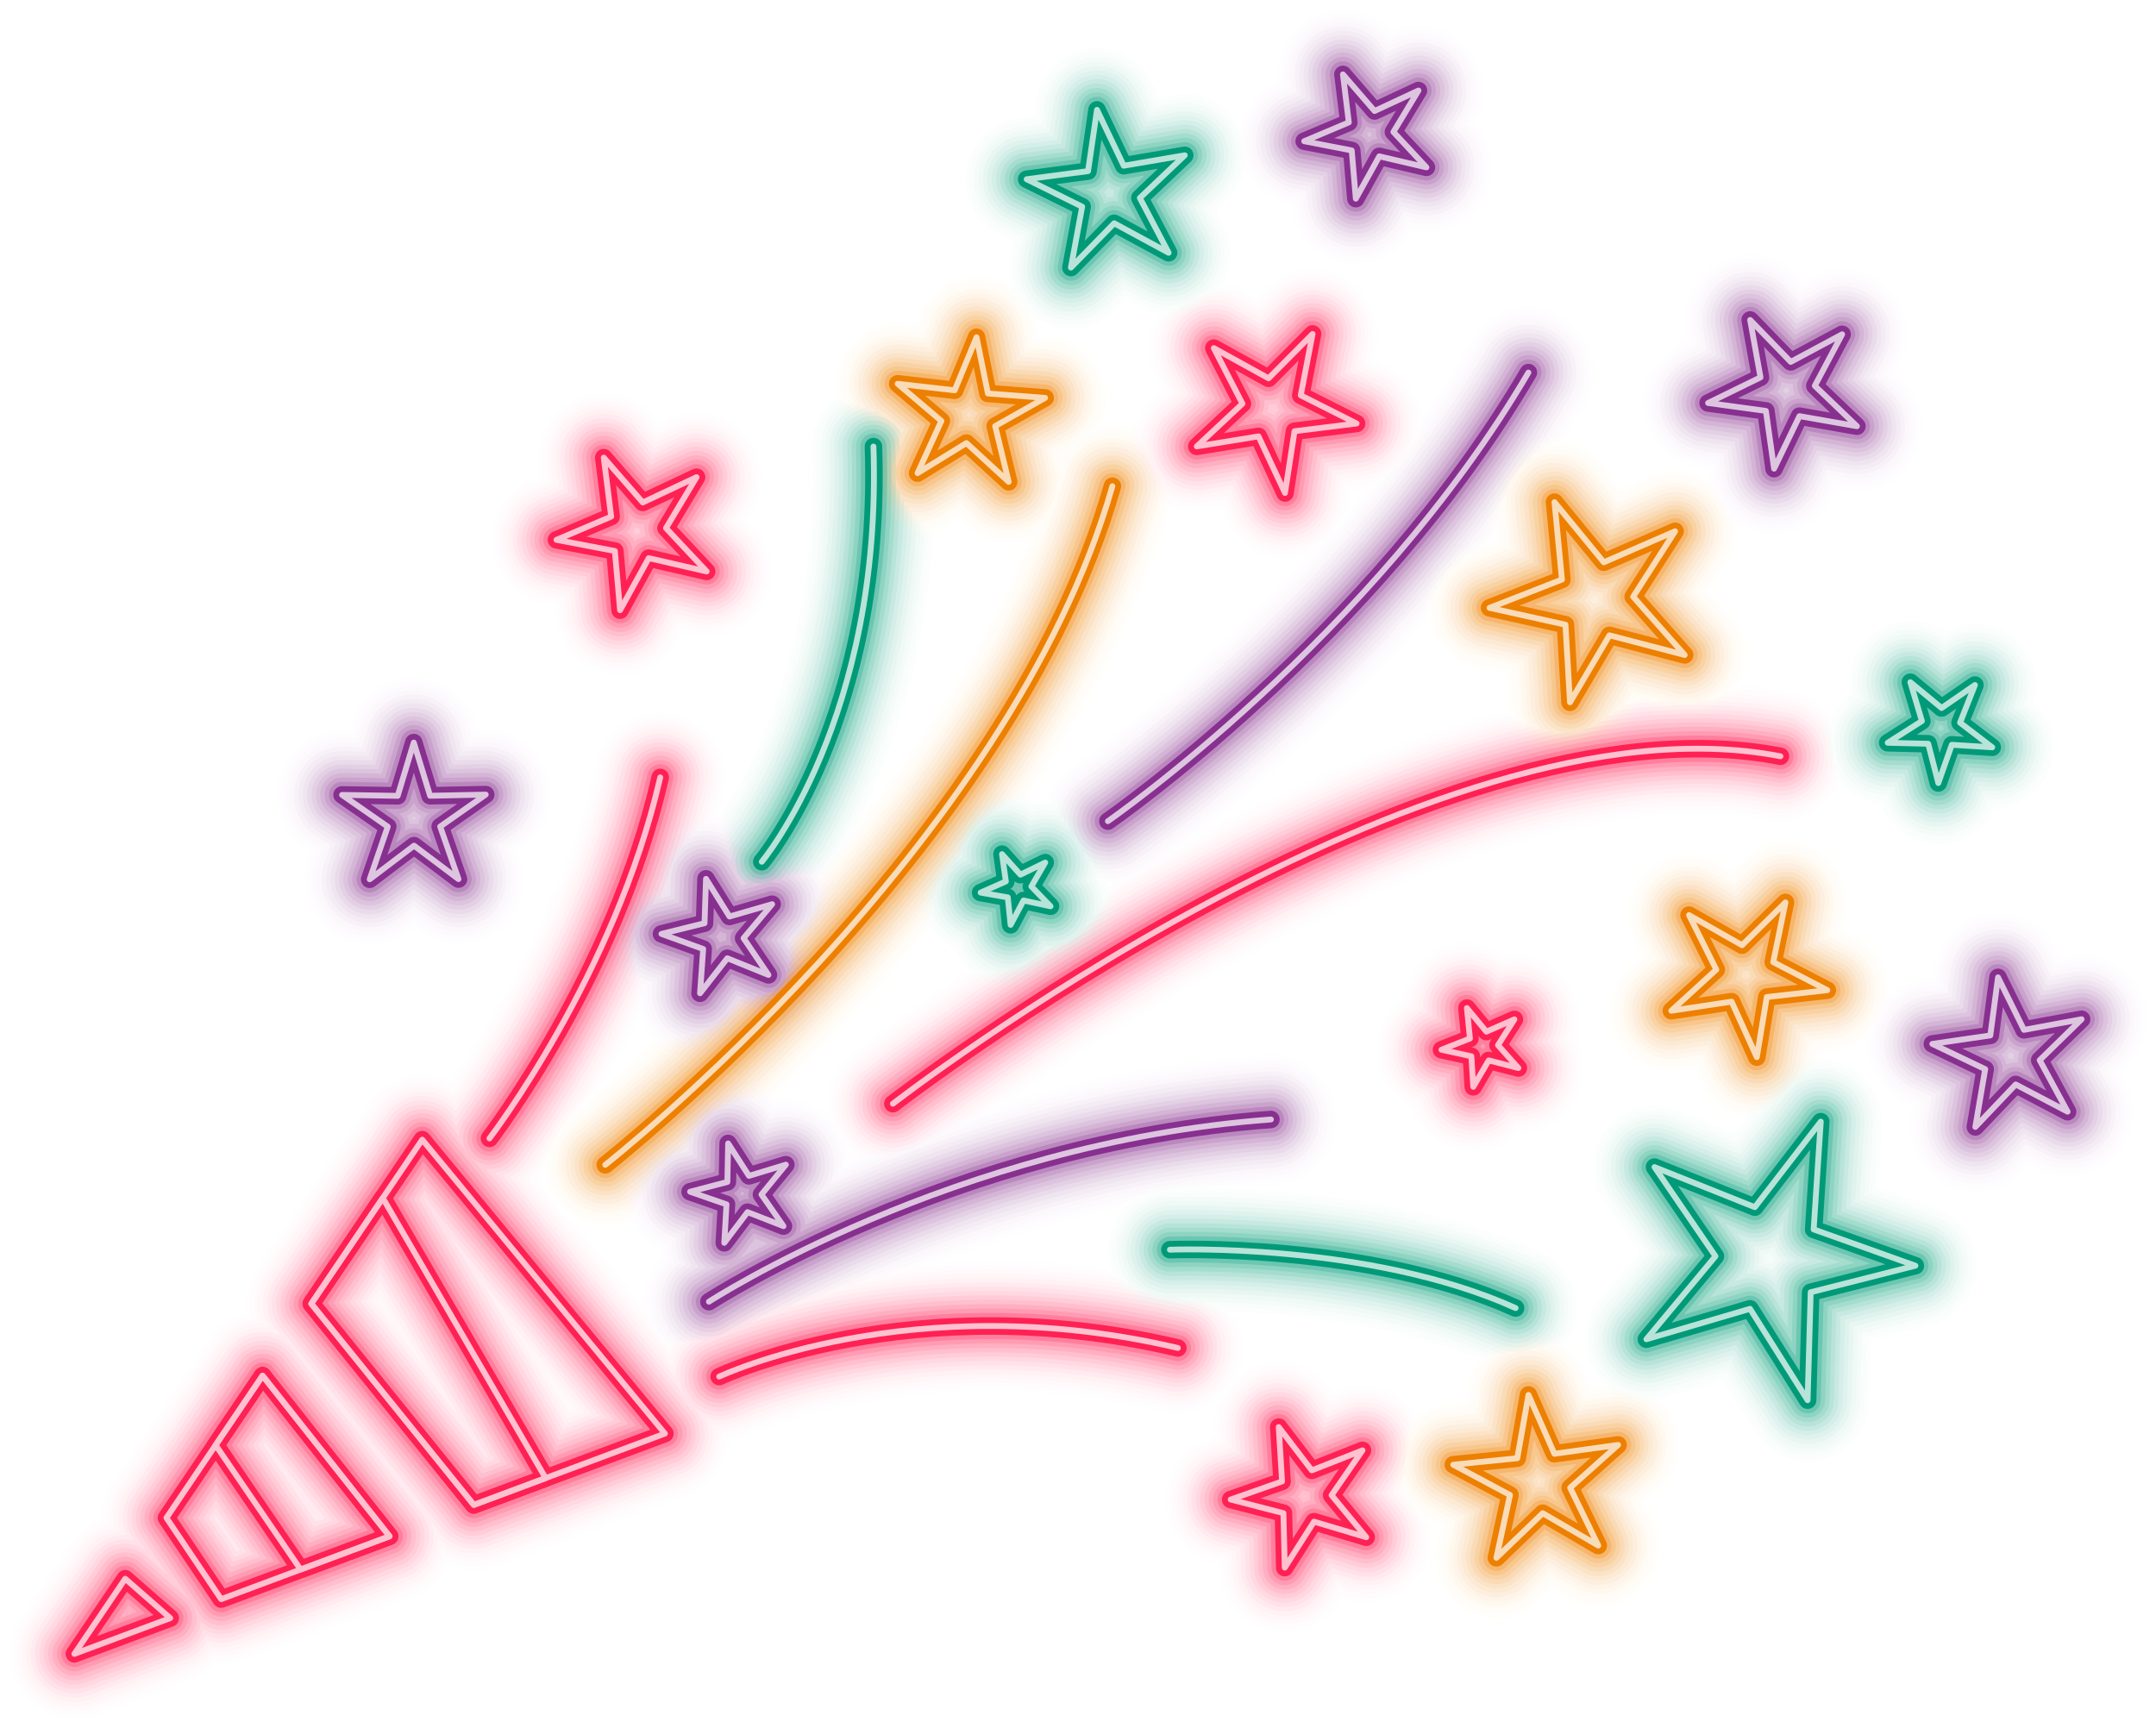 <svg id="Layer_1" data-name="Layer 1" xmlns="http://www.w3.org/2000/svg" viewBox="0 0 246.328 197.487">
  <defs>
    <style>
      .cls-1 {
        opacity: 0.001;
      }

      .cls-10, .cls-12, .cls-13, .cls-14, .cls-15, .cls-17, .cls-18, .cls-19, .cls-2, .cls-20, .cls-22, .cls-23, .cls-24, .cls-25, .cls-27, .cls-28, .cls-29, .cls-3, .cls-30, .cls-32, .cls-33, .cls-34, .cls-35, .cls-37, .cls-38, .cls-39, .cls-4, .cls-40, .cls-42, .cls-43, .cls-44, .cls-45, .cls-47, .cls-48, .cls-49, .cls-5, .cls-50, .cls-52, .cls-53, .cls-54, .cls-55, .cls-57, .cls-58, .cls-59, .cls-60, .cls-62, .cls-63, .cls-64, .cls-65, .cls-67, .cls-68, .cls-69, .cls-7, .cls-70, .cls-72, .cls-73, .cls-74, .cls-75, .cls-76, .cls-77, .cls-78, .cls-79, .cls-8, .cls-80, .cls-81, .cls-82, .cls-83, .cls-9 {
        fill: none;
        stroke-linecap: round;
        stroke-linejoin: round;
      }

      .cls-12, .cls-17, .cls-2, .cls-22, .cls-27, .cls-32, .cls-37, .cls-42, .cls-47, .cls-52, .cls-57, .cls-62, .cls-67, .cls-7, .cls-72, .cls-76 {
        stroke: #ff2154;
      }

      .cls-2, .cls-3, .cls-4, .cls-5 {
        stroke-width: 17px;
      }

      .cls-13, .cls-18, .cls-23, .cls-28, .cls-3, .cls-33, .cls-38, .cls-43, .cls-48, .cls-53, .cls-58, .cls-63, .cls-68, .cls-73, .cls-77, .cls-8 {
        stroke: #ed8000;
      }

      .cls-14, .cls-19, .cls-24, .cls-29, .cls-34, .cls-39, .cls-4, .cls-44, .cls-49, .cls-54, .cls-59, .cls-64, .cls-69, .cls-74, .cls-78, .cls-9 {
        stroke: #87308f;
      }

      .cls-10, .cls-15, .cls-20, .cls-25, .cls-30, .cls-35, .cls-40, .cls-45, .cls-5, .cls-50, .cls-55, .cls-60, .cls-65, .cls-70, .cls-75, .cls-79 {
        stroke: #009a78;
      }

      .cls-6 {
        opacity: 0.003;
      }

      .cls-10, .cls-7, .cls-8, .cls-9 {
        stroke-width: 16px;
      }

      .cls-11 {
        opacity: 0.005;
      }

      .cls-12, .cls-13, .cls-14, .cls-15 {
        stroke-width: 15px;
      }

      .cls-16 {
        opacity: 0.008;
      }

      .cls-17, .cls-18, .cls-19, .cls-20 {
        stroke-width: 14px;
      }

      .cls-21 {
        opacity: 0.013;
      }

      .cls-22, .cls-23, .cls-24, .cls-25 {
        stroke-width: 13px;
      }

      .cls-26 {
        opacity: 0.018;
      }

      .cls-27, .cls-28, .cls-29, .cls-30 {
        stroke-width: 12px;
      }

      .cls-31 {
        opacity: 0.025;
      }

      .cls-32, .cls-33, .cls-34, .cls-35 {
        stroke-width: 11px;
      }

      .cls-36 {
        opacity: 0.032;
      }

      .cls-37, .cls-38, .cls-39, .cls-40 {
        stroke-width: 10px;
      }

      .cls-41 {
        opacity: 0.042;
      }

      .cls-42, .cls-43, .cls-44, .cls-45 {
        stroke-width: 9px;
      }

      .cls-46 {
        opacity: 0.053;
      }

      .cls-47, .cls-48, .cls-49, .cls-50 {
        stroke-width: 8px;
      }

      .cls-51 {
        opacity: 0.066;
      }

      .cls-52, .cls-53, .cls-54, .cls-55 {
        stroke-width: 7px;
      }

      .cls-56 {
        opacity: 0.082;
      }

      .cls-57, .cls-58, .cls-59, .cls-60 {
        stroke-width: 6px;
      }

      .cls-61 {
        opacity: 0.103;
      }

      .cls-62, .cls-63, .cls-64, .cls-65 {
        stroke-width: 5px;
      }

      .cls-66 {
        opacity: 0.134;
      }

      .cls-67, .cls-68, .cls-69, .cls-70 {
        stroke-width: 4px;
      }

      .cls-71 {
        opacity: 0.236;
      }

      .cls-72, .cls-73, .cls-74, .cls-75 {
        stroke-width: 3px;
      }

      .cls-76, .cls-77, .cls-78, .cls-79 {
        stroke-width: 2px;
      }

      .cls-80 {
        stroke: #ffc1cf;
      }

      .cls-80, .cls-81, .cls-82, .cls-83 {
        stroke-width: 0.667px;
      }

      .cls-81 {
        stroke: #fadbb8;
      }

      .cls-82 {
        stroke: #ddc5e0;
      }

      .cls-83 {
        stroke: #b8e3d9;
      }
    </style>
  </defs>
  <g>
    <g class="cls-1">
      <polygon class="cls-2" points="14.309 180.399 19.451 184.902 8.5 188.987 14.309 180.399"/>
      <polygon class="cls-2" points="30.001 157.198 44.509 175.553 34.343 179.346 25.269 182.733 19.015 173.446 24.636 165.127 30.001 157.198"/>
      <polygon class="cls-2" points="75.966 163.816 62.341 168.9 54.132 171.963 35.566 148.973 43.733 136.892 48.24 130.228 75.966 163.816"/>
      <polygon class="cls-2" points="62.341 168.9 54.132 171.963 35.566 148.973 43.733 136.892 62.341 168.9"/>
      <polygon class="cls-2" points="44.509 175.553 34.343 179.346 24.636 165.127 30.001 157.198 44.509 175.553"/>
      <path class="cls-2" d="M117.05,179.015s14.359-18.716,19.512-41.257" transform="translate(-61.128 -48.929)"/>
      <path class="cls-3" d="M130.28,182.034s46.133-36.194,57.941-77.549" transform="translate(-61.128 -48.929)"/>
      <path class="cls-2" d="M163.143,175.049s61.33-47.522,101.402-39.699" transform="translate(-61.128 -48.929)"/>
      <path class="cls-4" d="M142.125,197.67s27.874-18.125,64.21-20.821" transform="translate(-61.128 -48.929)"/>
      <path class="cls-2" d="M143.298,206.232s22.003-10.436,52.401-3.273" transform="translate(-61.128 -48.929)"/>
      <path class="cls-5" d="M148.163,147.401s13.816-16.508,12.759-47.444" transform="translate(-61.128 -48.929)"/>
      <path class="cls-5" d="M194.792,191.73s22.775-.879,39.497,6.668" transform="translate(-61.128 -48.929)"/>
      <path class="cls-4" d="M187.708,142.762s30.29-20.965,48.042-51.258" transform="translate(-61.128 -48.929)"/>
      <polygon class="cls-2" points="80.737 65.299 74.119 63.777 70.846 69.726 70.25 62.962 63.58 61.688 69.829 59.03 68.98 52.293 73.438 57.415 79.583 54.525 76.09 60.348 80.737 65.299"/>
      <polygon class="cls-2" points="136.735 51.01 141.951 46.13 138.682 39.778 144.936 43.231 149.966 38.16 148.614 45.174 154.993 48.392 147.904 49.273 146.815 56.333 143.786 49.864 136.735 51.01"/>
      <polygon class="cls-2" points="164.691 119.953 167.944 118.669 167.597 115.189 169.824 117.885 173.027 116.48 171.15 119.431 173.476 122.043 170.09 121.17 168.325 124.189 168.108 120.699 164.691 119.953"/>
      <polygon class="cls-2" points="156.096 175.657 150.129 173.878 146.787 179.131 146.636 172.906 140.606 171.351 146.48 169.283 146.096 163.069 149.877 168.016 155.669 165.73 152.133 170.855 156.096 175.657"/>
      <polygon class="cls-3" points="104.833 54.065 107.554 48.102 102.562 43.855 109.074 44.6 111.57 38.54 112.874 44.964 119.409 45.465 113.702 48.69 115.245 55.06 110.415 50.629 104.833 54.065"/>
      <polygon class="cls-3" points="192.479 74.843 183.885 72.597 179.376 80.251 178.856 71.383 170.183 69.46 178.456 66.225 177.605 57.382 183.238 64.251 191.385 60.709 186.593 68.189 192.479 74.843"/>
      <polygon class="cls-3" points="192.977 104.57 199.034 108.006 203.994 103.118 202.598 109.94 208.779 113.148 201.859 113.928 200.719 120.798 197.839 114.458 190.953 115.496 196.092 110.797 192.977 104.57"/>
      <polygon class="cls-3" points="182.606 176.61 176.258 172.913 170.967 178.01 172.522 170.83 166.04 167.372 173.349 166.632 174.634 159.399 177.596 166.122 184.872 165.109 179.394 170.004 182.606 176.61"/>
      <polygon class="cls-5" points="133.518 28.885 127.298 25.513 122.355 30.575 123.64 23.618 117.299 20.481 124.312 19.553 125.336 12.553 128.386 18.936 135.36 17.747 130.231 22.62 133.518 28.885"/>
      <polygon class="cls-5" points="215.675 84.875 219.582 82.392 218.262 77.955 221.831 80.903 225.642 78.276 223.941 82.582 227.618 85.395 222.997 85.107 221.457 89.473 220.303 84.99 215.675 84.875"/>
      <polygon class="cls-5" points="218.838 144.63 206.875 147.662 206.523 159.997 199.943 149.557 188.102 153.035 195.997 143.55 189.031 133.363 200.492 137.942 208.027 128.169 207.214 140.483 218.838 144.63"/>
      <polygon class="cls-5" points="120.026 103.56 116.944 102.897 115.464 105.68 115.142 102.544 112.038 101.997 114.921 100.722 114.482 97.6 116.586 99.948 119.419 98.566 117.836 101.292 120.026 103.56"/>
      <polygon class="cls-4" points="78.845 136.179 83.104 135.061 83.192 130.659 85.571 134.364 89.785 133.087 86.997 136.495 89.513 140.108 85.41 138.509 82.751 142.019 83.004 137.623 78.845 136.179"/>
      <polygon class="cls-4" points="87.797 111.403 83.097 109.499 79.981 113.5 80.34 108.442 75.572 106.715 80.493 105.493 80.663 100.425 83.346 104.728 88.218 103.322 84.955 107.204 87.797 111.403"/>
      <polygon class="cls-4" points="52.382 100.454 47.301 96.632 42.237 100.476 44.301 94.463 39.081 90.834 45.438 90.939 47.275 84.852 49.14 90.931 55.496 90.798 50.292 94.45 52.382 100.454"/>
      <polygon class="cls-4" points="236.228 127.031 230.3 123.92 225.687 128.773 226.814 122.173 220.773 119.286 227.398 118.318 228.277 111.681 231.245 117.682 237.828 116.468 233.038 121.145 236.228 127.031"/>
      <polygon class="cls-4" points="195.153 46.05 201.141 43.122 199.96 36.562 204.595 41.352 210.469 38.201 207.346 44.09 212.158 48.703 205.592 47.552 202.692 53.554 201.757 46.954 195.153 46.05"/>
      <polygon class="cls-4" points="162.972 19.123 157.587 17.865 154.906 22.701 154.438 17.191 149.01 16.136 154.106 13.988 153.432 8.5 157.049 12.682 162.061 10.346 159.201 15.078 162.972 19.123"/>
    </g>
    <g class="cls-6">
      <polygon class="cls-7" points="14.309 180.399 19.451 184.902 8.5 188.987 14.309 180.399"/>
      <polygon class="cls-7" points="30.001 157.198 44.509 175.553 34.343 179.346 25.269 182.733 19.015 173.446 24.636 165.127 30.001 157.198"/>
      <polygon class="cls-7" points="75.966 163.816 62.341 168.9 54.132 171.963 35.566 148.973 43.733 136.892 48.24 130.228 75.966 163.816"/>
      <polygon class="cls-7" points="62.341 168.9 54.132 171.963 35.566 148.973 43.733 136.892 62.341 168.9"/>
      <polygon class="cls-7" points="44.509 175.553 34.343 179.346 24.636 165.127 30.001 157.198 44.509 175.553"/>
      <path class="cls-7" d="M117.05,179.015s14.359-18.716,19.512-41.257" transform="translate(-61.128 -48.929)"/>
      <path class="cls-8" d="M130.28,182.034s46.133-36.194,57.941-77.549" transform="translate(-61.128 -48.929)"/>
      <path class="cls-7" d="M163.143,175.049s61.33-47.522,101.402-39.699" transform="translate(-61.128 -48.929)"/>
      <path class="cls-9" d="M142.125,197.67s27.874-18.125,64.21-20.821" transform="translate(-61.128 -48.929)"/>
      <path class="cls-7" d="M143.298,206.232s22.003-10.436,52.401-3.273" transform="translate(-61.128 -48.929)"/>
      <path class="cls-10" d="M148.163,147.401s13.816-16.508,12.759-47.444" transform="translate(-61.128 -48.929)"/>
      <path class="cls-10" d="M194.792,191.73s22.775-.879,39.497,6.668" transform="translate(-61.128 -48.929)"/>
      <path class="cls-9" d="M187.708,142.762s30.29-20.965,48.042-51.258" transform="translate(-61.128 -48.929)"/>
      <polygon class="cls-7" points="80.737 65.299 74.119 63.777 70.846 69.726 70.25 62.962 63.58 61.688 69.829 59.03 68.98 52.293 73.438 57.415 79.583 54.525 76.09 60.348 80.737 65.299"/>
      <polygon class="cls-7" points="136.735 51.01 141.951 46.13 138.682 39.778 144.936 43.231 149.966 38.16 148.614 45.174 154.993 48.392 147.904 49.273 146.815 56.333 143.786 49.864 136.735 51.01"/>
      <polygon class="cls-7" points="164.691 119.953 167.944 118.669 167.597 115.189 169.824 117.885 173.027 116.48 171.15 119.431 173.476 122.043 170.09 121.17 168.325 124.189 168.108 120.699 164.691 119.953"/>
      <polygon class="cls-7" points="156.096 175.657 150.129 173.878 146.787 179.131 146.636 172.906 140.606 171.351 146.48 169.283 146.096 163.069 149.877 168.016 155.669 165.73 152.133 170.855 156.096 175.657"/>
      <polygon class="cls-8" points="104.833 54.065 107.554 48.102 102.562 43.855 109.074 44.6 111.57 38.54 112.874 44.964 119.409 45.465 113.702 48.69 115.245 55.06 110.415 50.629 104.833 54.065"/>
      <polygon class="cls-8" points="192.479 74.843 183.885 72.597 179.376 80.251 178.856 71.383 170.183 69.46 178.456 66.225 177.605 57.382 183.238 64.251 191.385 60.709 186.593 68.189 192.479 74.843"/>
      <polygon class="cls-8" points="192.977 104.57 199.034 108.006 203.994 103.118 202.598 109.94 208.779 113.148 201.859 113.928 200.719 120.798 197.839 114.458 190.953 115.496 196.092 110.797 192.977 104.57"/>
      <polygon class="cls-8" points="182.606 176.61 176.258 172.913 170.967 178.01 172.522 170.83 166.04 167.372 173.349 166.632 174.634 159.399 177.596 166.122 184.872 165.109 179.394 170.004 182.606 176.61"/>
      <polygon class="cls-10" points="133.518 28.885 127.298 25.513 122.355 30.575 123.64 23.618 117.299 20.481 124.312 19.553 125.336 12.553 128.386 18.936 135.36 17.747 130.231 22.62 133.518 28.885"/>
      <polygon class="cls-10" points="215.675 84.875 219.582 82.392 218.262 77.955 221.831 80.903 225.642 78.276 223.941 82.582 227.618 85.395 222.997 85.107 221.457 89.473 220.303 84.99 215.675 84.875"/>
      <polygon class="cls-10" points="218.838 144.63 206.875 147.662 206.523 159.997 199.943 149.557 188.102 153.035 195.997 143.55 189.031 133.363 200.492 137.942 208.027 128.169 207.214 140.483 218.838 144.63"/>
      <polygon class="cls-10" points="120.026 103.56 116.944 102.897 115.464 105.68 115.142 102.544 112.038 101.997 114.921 100.722 114.482 97.6 116.586 99.948 119.419 98.566 117.836 101.292 120.026 103.56"/>
      <polygon class="cls-9" points="78.845 136.179 83.104 135.061 83.192 130.659 85.571 134.364 89.785 133.087 86.997 136.495 89.513 140.108 85.41 138.509 82.751 142.019 83.004 137.623 78.845 136.179"/>
      <polygon class="cls-9" points="87.797 111.403 83.097 109.499 79.981 113.5 80.34 108.442 75.572 106.715 80.493 105.493 80.663 100.425 83.346 104.728 88.218 103.322 84.955 107.204 87.797 111.403"/>
      <polygon class="cls-9" points="52.382 100.454 47.301 96.632 42.237 100.476 44.301 94.463 39.081 90.834 45.438 90.939 47.275 84.852 49.14 90.931 55.496 90.798 50.292 94.45 52.382 100.454"/>
      <polygon class="cls-9" points="236.228 127.031 230.3 123.92 225.687 128.773 226.814 122.173 220.773 119.286 227.398 118.318 228.277 111.681 231.245 117.682 237.828 116.468 233.038 121.145 236.228 127.031"/>
      <polygon class="cls-9" points="195.153 46.05 201.141 43.122 199.96 36.562 204.595 41.352 210.469 38.201 207.346 44.09 212.158 48.703 205.592 47.552 202.692 53.554 201.757 46.954 195.153 46.05"/>
      <polygon class="cls-9" points="162.972 19.123 157.587 17.865 154.906 22.701 154.438 17.191 149.01 16.136 154.106 13.988 153.432 8.5 157.049 12.682 162.061 10.346 159.201 15.078 162.972 19.123"/>
    </g>
    <g class="cls-11">
      <polygon class="cls-12" points="14.309 180.399 19.451 184.902 8.5 188.987 14.309 180.399"/>
      <polygon class="cls-12" points="30.001 157.198 44.509 175.553 34.343 179.346 25.269 182.733 19.015 173.446 24.636 165.127 30.001 157.198"/>
      <polygon class="cls-12" points="75.966 163.816 62.341 168.9 54.132 171.963 35.566 148.973 43.733 136.892 48.24 130.228 75.966 163.816"/>
      <polygon class="cls-12" points="62.341 168.9 54.132 171.963 35.566 148.973 43.733 136.892 62.341 168.9"/>
      <polygon class="cls-12" points="44.509 175.553 34.343 179.346 24.636 165.127 30.001 157.198 44.509 175.553"/>
      <path class="cls-12" d="M117.05,179.015s14.359-18.716,19.512-41.257" transform="translate(-61.128 -48.929)"/>
      <path class="cls-13" d="M130.28,182.034s46.133-36.194,57.941-77.549" transform="translate(-61.128 -48.929)"/>
      <path class="cls-12" d="M163.143,175.049s61.33-47.522,101.402-39.699" transform="translate(-61.128 -48.929)"/>
      <path class="cls-14" d="M142.125,197.67s27.874-18.125,64.21-20.821" transform="translate(-61.128 -48.929)"/>
      <path class="cls-12" d="M143.298,206.232s22.003-10.436,52.401-3.273" transform="translate(-61.128 -48.929)"/>
      <path class="cls-15" d="M148.163,147.401s13.816-16.508,12.759-47.444" transform="translate(-61.128 -48.929)"/>
      <path class="cls-15" d="M194.792,191.73s22.775-.879,39.497,6.668" transform="translate(-61.128 -48.929)"/>
      <path class="cls-14" d="M187.708,142.762s30.29-20.965,48.042-51.258" transform="translate(-61.128 -48.929)"/>
      <polygon class="cls-12" points="80.737 65.299 74.119 63.777 70.846 69.726 70.25 62.962 63.58 61.688 69.829 59.03 68.98 52.293 73.438 57.415 79.583 54.525 76.09 60.348 80.737 65.299"/>
      <polygon class="cls-12" points="136.735 51.01 141.951 46.13 138.682 39.778 144.936 43.231 149.966 38.16 148.614 45.174 154.993 48.392 147.904 49.273 146.815 56.333 143.786 49.864 136.735 51.01"/>
      <polygon class="cls-12" points="164.691 119.953 167.944 118.669 167.597 115.189 169.824 117.885 173.027 116.48 171.15 119.431 173.476 122.043 170.09 121.17 168.325 124.189 168.108 120.699 164.691 119.953"/>
      <polygon class="cls-12" points="156.096 175.657 150.129 173.878 146.787 179.131 146.636 172.906 140.606 171.351 146.48 169.283 146.096 163.069 149.877 168.016 155.669 165.73 152.133 170.855 156.096 175.657"/>
      <polygon class="cls-13" points="104.833 54.065 107.554 48.102 102.562 43.855 109.074 44.6 111.57 38.54 112.874 44.964 119.409 45.465 113.702 48.69 115.245 55.06 110.415 50.629 104.833 54.065"/>
      <polygon class="cls-13" points="192.479 74.843 183.885 72.597 179.376 80.251 178.856 71.383 170.183 69.46 178.456 66.225 177.605 57.382 183.238 64.251 191.385 60.709 186.593 68.189 192.479 74.843"/>
      <polygon class="cls-13" points="192.977 104.57 199.034 108.006 203.994 103.118 202.598 109.94 208.779 113.148 201.859 113.928 200.719 120.798 197.839 114.458 190.953 115.496 196.092 110.797 192.977 104.57"/>
      <polygon class="cls-13" points="182.606 176.61 176.258 172.913 170.967 178.01 172.522 170.83 166.04 167.372 173.349 166.632 174.634 159.399 177.596 166.122 184.872 165.109 179.394 170.004 182.606 176.61"/>
      <polygon class="cls-15" points="133.518 28.885 127.298 25.513 122.355 30.575 123.64 23.618 117.299 20.481 124.312 19.553 125.336 12.553 128.386 18.936 135.36 17.747 130.231 22.62 133.518 28.885"/>
      <polygon class="cls-15" points="215.675 84.875 219.582 82.392 218.262 77.955 221.831 80.903 225.642 78.276 223.941 82.582 227.618 85.395 222.997 85.107 221.457 89.473 220.303 84.99 215.675 84.875"/>
      <polygon class="cls-15" points="218.838 144.63 206.875 147.662 206.523 159.997 199.943 149.557 188.102 153.035 195.997 143.55 189.031 133.363 200.492 137.942 208.027 128.169 207.214 140.483 218.838 144.63"/>
      <polygon class="cls-15" points="120.026 103.56 116.944 102.897 115.464 105.68 115.142 102.544 112.038 101.997 114.921 100.722 114.482 97.6 116.586 99.948 119.419 98.566 117.836 101.292 120.026 103.56"/>
      <polygon class="cls-14" points="78.845 136.179 83.104 135.061 83.192 130.659 85.571 134.364 89.785 133.087 86.997 136.495 89.513 140.108 85.41 138.509 82.751 142.019 83.004 137.623 78.845 136.179"/>
      <polygon class="cls-14" points="87.797 111.403 83.097 109.499 79.981 113.5 80.34 108.442 75.572 106.715 80.493 105.493 80.663 100.425 83.346 104.728 88.218 103.322 84.955 107.204 87.797 111.403"/>
      <polygon class="cls-14" points="52.382 100.454 47.301 96.632 42.237 100.476 44.301 94.463 39.081 90.834 45.438 90.939 47.275 84.852 49.14 90.931 55.496 90.798 50.292 94.45 52.382 100.454"/>
      <polygon class="cls-14" points="236.228 127.031 230.3 123.92 225.687 128.773 226.814 122.173 220.773 119.286 227.398 118.318 228.277 111.681 231.245 117.682 237.828 116.468 233.038 121.145 236.228 127.031"/>
      <polygon class="cls-14" points="195.153 46.05 201.141 43.122 199.96 36.562 204.595 41.352 210.469 38.201 207.346 44.09 212.158 48.703 205.592 47.552 202.692 53.554 201.757 46.954 195.153 46.05"/>
      <polygon class="cls-14" points="162.972 19.123 157.587 17.865 154.906 22.701 154.438 17.191 149.01 16.136 154.106 13.988 153.432 8.5 157.049 12.682 162.061 10.346 159.201 15.078 162.972 19.123"/>
    </g>
    <g class="cls-16">
      <polygon class="cls-17" points="14.309 180.399 19.451 184.902 8.5 188.987 14.309 180.399"/>
      <polygon class="cls-17" points="30.001 157.198 44.509 175.553 34.343 179.346 25.269 182.733 19.015 173.446 24.636 165.127 30.001 157.198"/>
      <polygon class="cls-17" points="75.966 163.816 62.341 168.9 54.132 171.963 35.566 148.973 43.733 136.892 48.24 130.228 75.966 163.816"/>
      <polygon class="cls-17" points="62.341 168.9 54.132 171.963 35.566 148.973 43.733 136.892 62.341 168.9"/>
      <polygon class="cls-17" points="44.509 175.553 34.343 179.346 24.636 165.127 30.001 157.198 44.509 175.553"/>
      <path class="cls-17" d="M117.05,179.015s14.359-18.716,19.512-41.257" transform="translate(-61.128 -48.929)"/>
      <path class="cls-18" d="M130.28,182.034s46.133-36.194,57.941-77.549" transform="translate(-61.128 -48.929)"/>
      <path class="cls-17" d="M163.143,175.049s61.33-47.522,101.402-39.699" transform="translate(-61.128 -48.929)"/>
      <path class="cls-19" d="M142.125,197.67s27.874-18.125,64.21-20.821" transform="translate(-61.128 -48.929)"/>
      <path class="cls-17" d="M143.298,206.232s22.003-10.436,52.401-3.273" transform="translate(-61.128 -48.929)"/>
      <path class="cls-20" d="M148.163,147.401s13.816-16.508,12.759-47.444" transform="translate(-61.128 -48.929)"/>
      <path class="cls-20" d="M194.792,191.73s22.775-.879,39.497,6.668" transform="translate(-61.128 -48.929)"/>
      <path class="cls-19" d="M187.708,142.762s30.29-20.965,48.042-51.258" transform="translate(-61.128 -48.929)"/>
      <polygon class="cls-17" points="80.737 65.299 74.119 63.777 70.846 69.726 70.25 62.962 63.58 61.688 69.829 59.03 68.98 52.293 73.438 57.415 79.583 54.525 76.09 60.348 80.737 65.299"/>
      <polygon class="cls-17" points="136.735 51.01 141.951 46.13 138.682 39.778 144.936 43.231 149.966 38.16 148.614 45.174 154.993 48.392 147.904 49.273 146.815 56.333 143.786 49.864 136.735 51.01"/>
      <polygon class="cls-17" points="164.691 119.953 167.944 118.669 167.597 115.189 169.824 117.885 173.027 116.48 171.15 119.431 173.476 122.043 170.09 121.17 168.325 124.189 168.108 120.699 164.691 119.953"/>
      <polygon class="cls-17" points="156.096 175.657 150.129 173.878 146.787 179.131 146.636 172.906 140.606 171.351 146.48 169.283 146.096 163.069 149.877 168.016 155.669 165.73 152.133 170.855 156.096 175.657"/>
      <polygon class="cls-18" points="104.833 54.065 107.554 48.102 102.562 43.855 109.074 44.6 111.57 38.54 112.874 44.964 119.409 45.465 113.702 48.69 115.245 55.06 110.415 50.629 104.833 54.065"/>
      <polygon class="cls-18" points="192.479 74.843 183.885 72.597 179.376 80.251 178.856 71.383 170.183 69.46 178.456 66.225 177.605 57.382 183.238 64.251 191.385 60.709 186.593 68.189 192.479 74.843"/>
      <polygon class="cls-18" points="192.977 104.57 199.034 108.006 203.994 103.118 202.598 109.94 208.779 113.148 201.859 113.928 200.719 120.798 197.839 114.458 190.953 115.496 196.092 110.797 192.977 104.57"/>
      <polygon class="cls-18" points="182.606 176.61 176.258 172.913 170.967 178.01 172.522 170.83 166.04 167.372 173.349 166.632 174.634 159.399 177.596 166.122 184.872 165.109 179.394 170.004 182.606 176.61"/>
      <polygon class="cls-20" points="133.518 28.885 127.298 25.513 122.355 30.575 123.64 23.618 117.299 20.481 124.312 19.553 125.336 12.553 128.386 18.936 135.36 17.747 130.231 22.62 133.518 28.885"/>
      <polygon class="cls-20" points="215.675 84.875 219.582 82.392 218.262 77.955 221.831 80.903 225.642 78.276 223.941 82.582 227.618 85.395 222.997 85.107 221.457 89.473 220.303 84.99 215.675 84.875"/>
      <polygon class="cls-20" points="218.838 144.63 206.875 147.662 206.523 159.997 199.943 149.557 188.102 153.035 195.997 143.55 189.031 133.363 200.492 137.942 208.027 128.169 207.214 140.483 218.838 144.63"/>
      <polygon class="cls-20" points="120.026 103.56 116.944 102.897 115.464 105.68 115.142 102.544 112.038 101.997 114.921 100.722 114.482 97.6 116.586 99.948 119.419 98.566 117.836 101.292 120.026 103.56"/>
      <polygon class="cls-19" points="78.845 136.179 83.104 135.061 83.192 130.659 85.571 134.364 89.785 133.087 86.997 136.495 89.513 140.108 85.41 138.509 82.751 142.019 83.004 137.623 78.845 136.179"/>
      <polygon class="cls-19" points="87.797 111.403 83.097 109.499 79.981 113.5 80.34 108.442 75.572 106.715 80.493 105.493 80.663 100.425 83.346 104.728 88.218 103.322 84.955 107.204 87.797 111.403"/>
      <polygon class="cls-19" points="52.382 100.454 47.301 96.632 42.237 100.476 44.301 94.463 39.081 90.834 45.438 90.939 47.275 84.852 49.14 90.931 55.496 90.798 50.292 94.45 52.382 100.454"/>
      <polygon class="cls-19" points="236.228 127.031 230.3 123.92 225.687 128.773 226.814 122.173 220.773 119.286 227.398 118.318 228.277 111.681 231.245 117.682 237.828 116.468 233.038 121.145 236.228 127.031"/>
      <polygon class="cls-19" points="195.153 46.05 201.141 43.122 199.96 36.562 204.595 41.352 210.469 38.201 207.346 44.09 212.158 48.703 205.592 47.552 202.692 53.554 201.757 46.954 195.153 46.05"/>
      <polygon class="cls-19" points="162.972 19.123 157.587 17.865 154.906 22.701 154.438 17.191 149.01 16.136 154.106 13.988 153.432 8.5 157.049 12.682 162.061 10.346 159.201 15.078 162.972 19.123"/>
    </g>
    <g class="cls-21">
      <polygon class="cls-22" points="14.309 180.399 19.451 184.902 8.5 188.987 14.309 180.399"/>
      <polygon class="cls-22" points="30.001 157.198 44.509 175.553 34.343 179.346 25.269 182.733 19.015 173.446 24.636 165.127 30.001 157.198"/>
      <polygon class="cls-22" points="75.966 163.816 62.341 168.9 54.132 171.963 35.566 148.973 43.733 136.892 48.24 130.228 75.966 163.816"/>
      <polygon class="cls-22" points="62.341 168.9 54.132 171.963 35.566 148.973 43.733 136.892 62.341 168.9"/>
      <polygon class="cls-22" points="44.509 175.553 34.343 179.346 24.636 165.127 30.001 157.198 44.509 175.553"/>
      <path class="cls-22" d="M117.05,179.015s14.359-18.716,19.512-41.257" transform="translate(-61.128 -48.929)"/>
      <path class="cls-23" d="M130.28,182.034s46.133-36.194,57.941-77.549" transform="translate(-61.128 -48.929)"/>
      <path class="cls-22" d="M163.143,175.049s61.33-47.522,101.402-39.699" transform="translate(-61.128 -48.929)"/>
      <path class="cls-24" d="M142.125,197.67s27.874-18.125,64.21-20.821" transform="translate(-61.128 -48.929)"/>
      <path class="cls-22" d="M143.298,206.232s22.003-10.436,52.401-3.273" transform="translate(-61.128 -48.929)"/>
      <path class="cls-25" d="M148.163,147.401s13.816-16.508,12.759-47.444" transform="translate(-61.128 -48.929)"/>
      <path class="cls-25" d="M194.792,191.73s22.775-.879,39.497,6.668" transform="translate(-61.128 -48.929)"/>
      <path class="cls-24" d="M187.708,142.762s30.29-20.965,48.042-51.258" transform="translate(-61.128 -48.929)"/>
      <polygon class="cls-22" points="80.737 65.299 74.119 63.777 70.846 69.726 70.25 62.962 63.58 61.688 69.829 59.03 68.98 52.293 73.438 57.415 79.583 54.525 76.09 60.348 80.737 65.299"/>
      <polygon class="cls-22" points="136.735 51.01 141.951 46.13 138.682 39.778 144.936 43.231 149.966 38.16 148.614 45.174 154.993 48.392 147.904 49.273 146.815 56.333 143.786 49.864 136.735 51.01"/>
      <polygon class="cls-22" points="164.691 119.953 167.944 118.669 167.597 115.189 169.824 117.885 173.027 116.48 171.15 119.431 173.476 122.043 170.09 121.17 168.325 124.189 168.108 120.699 164.691 119.953"/>
      <polygon class="cls-22" points="156.096 175.657 150.129 173.878 146.787 179.131 146.636 172.906 140.606 171.351 146.48 169.283 146.096 163.069 149.877 168.016 155.669 165.73 152.133 170.855 156.096 175.657"/>
      <polygon class="cls-23" points="104.833 54.065 107.554 48.102 102.562 43.855 109.074 44.6 111.57 38.54 112.874 44.964 119.409 45.465 113.702 48.69 115.245 55.06 110.415 50.629 104.833 54.065"/>
      <polygon class="cls-23" points="192.479 74.843 183.885 72.597 179.376 80.251 178.856 71.383 170.183 69.46 178.456 66.225 177.605 57.382 183.238 64.251 191.385 60.709 186.593 68.189 192.479 74.843"/>
      <polygon class="cls-23" points="192.977 104.57 199.034 108.006 203.994 103.118 202.598 109.94 208.779 113.148 201.859 113.928 200.719 120.798 197.839 114.458 190.953 115.496 196.092 110.797 192.977 104.57"/>
      <polygon class="cls-23" points="182.606 176.61 176.258 172.913 170.967 178.01 172.522 170.83 166.04 167.372 173.349 166.632 174.634 159.399 177.596 166.122 184.872 165.109 179.394 170.004 182.606 176.61"/>
      <polygon class="cls-25" points="133.518 28.885 127.298 25.513 122.355 30.575 123.64 23.618 117.299 20.481 124.312 19.553 125.336 12.553 128.386 18.936 135.36 17.747 130.231 22.62 133.518 28.885"/>
      <polygon class="cls-25" points="215.675 84.875 219.582 82.392 218.262 77.955 221.831 80.903 225.642 78.276 223.941 82.582 227.618 85.395 222.997 85.107 221.457 89.473 220.303 84.99 215.675 84.875"/>
      <polygon class="cls-25" points="218.838 144.63 206.875 147.662 206.523 159.997 199.943 149.557 188.102 153.035 195.997 143.55 189.031 133.363 200.492 137.942 208.027 128.169 207.214 140.483 218.838 144.63"/>
      <polygon class="cls-25" points="120.026 103.56 116.944 102.897 115.464 105.68 115.142 102.544 112.038 101.997 114.921 100.722 114.482 97.6 116.586 99.948 119.419 98.566 117.836 101.292 120.026 103.56"/>
      <polygon class="cls-24" points="78.845 136.179 83.104 135.061 83.192 130.659 85.571 134.364 89.785 133.087 86.997 136.495 89.513 140.108 85.41 138.509 82.751 142.019 83.004 137.623 78.845 136.179"/>
      <polygon class="cls-24" points="87.797 111.403 83.097 109.499 79.981 113.5 80.34 108.442 75.572 106.715 80.493 105.493 80.663 100.425 83.346 104.728 88.218 103.322 84.955 107.204 87.797 111.403"/>
      <polygon class="cls-24" points="52.382 100.454 47.301 96.632 42.237 100.476 44.301 94.463 39.081 90.834 45.438 90.939 47.275 84.852 49.14 90.931 55.496 90.798 50.292 94.45 52.382 100.454"/>
      <polygon class="cls-24" points="236.228 127.031 230.3 123.92 225.687 128.773 226.814 122.173 220.773 119.286 227.398 118.318 228.277 111.681 231.245 117.682 237.828 116.468 233.038 121.145 236.228 127.031"/>
      <polygon class="cls-24" points="195.153 46.05 201.141 43.122 199.96 36.562 204.595 41.352 210.469 38.201 207.346 44.09 212.158 48.703 205.592 47.552 202.692 53.554 201.757 46.954 195.153 46.05"/>
      <polygon class="cls-24" points="162.972 19.123 157.587 17.865 154.906 22.701 154.438 17.191 149.01 16.136 154.106 13.988 153.432 8.5 157.049 12.682 162.061 10.346 159.201 15.078 162.972 19.123"/>
    </g>
    <g class="cls-26">
      <polygon class="cls-27" points="14.309 180.399 19.451 184.902 8.5 188.987 14.309 180.399"/>
      <polygon class="cls-27" points="30.001 157.198 44.509 175.553 34.343 179.346 25.269 182.733 19.015 173.446 24.636 165.127 30.001 157.198"/>
      <polygon class="cls-27" points="75.966 163.816 62.341 168.9 54.132 171.963 35.566 148.973 43.733 136.892 48.24 130.228 75.966 163.816"/>
      <polygon class="cls-27" points="62.341 168.9 54.132 171.963 35.566 148.973 43.733 136.892 62.341 168.9"/>
      <polygon class="cls-27" points="44.509 175.553 34.343 179.346 24.636 165.127 30.001 157.198 44.509 175.553"/>
      <path class="cls-27" d="M117.05,179.015s14.359-18.716,19.512-41.257" transform="translate(-61.128 -48.929)"/>
      <path class="cls-28" d="M130.28,182.034s46.133-36.194,57.941-77.549" transform="translate(-61.128 -48.929)"/>
      <path class="cls-27" d="M163.143,175.049s61.33-47.522,101.402-39.699" transform="translate(-61.128 -48.929)"/>
      <path class="cls-29" d="M142.125,197.67s27.874-18.125,64.21-20.821" transform="translate(-61.128 -48.929)"/>
      <path class="cls-27" d="M143.298,206.232s22.003-10.436,52.401-3.273" transform="translate(-61.128 -48.929)"/>
      <path class="cls-30" d="M148.163,147.401s13.816-16.508,12.759-47.444" transform="translate(-61.128 -48.929)"/>
      <path class="cls-30" d="M194.792,191.73s22.775-.879,39.497,6.668" transform="translate(-61.128 -48.929)"/>
      <path class="cls-29" d="M187.708,142.762s30.29-20.965,48.042-51.258" transform="translate(-61.128 -48.929)"/>
      <polygon class="cls-27" points="80.737 65.299 74.119 63.777 70.846 69.726 70.25 62.962 63.58 61.688 69.829 59.03 68.98 52.293 73.438 57.415 79.583 54.525 76.09 60.348 80.737 65.299"/>
      <polygon class="cls-27" points="136.735 51.01 141.951 46.13 138.682 39.778 144.936 43.231 149.966 38.16 148.614 45.174 154.993 48.392 147.904 49.273 146.815 56.333 143.786 49.864 136.735 51.01"/>
      <polygon class="cls-27" points="164.691 119.953 167.944 118.669 167.597 115.189 169.824 117.885 173.027 116.48 171.15 119.431 173.476 122.043 170.09 121.17 168.325 124.189 168.108 120.699 164.691 119.953"/>
      <polygon class="cls-27" points="156.096 175.657 150.129 173.878 146.787 179.131 146.636 172.906 140.606 171.351 146.48 169.283 146.096 163.069 149.877 168.016 155.669 165.73 152.133 170.855 156.096 175.657"/>
      <polygon class="cls-28" points="104.833 54.065 107.554 48.102 102.562 43.855 109.074 44.6 111.57 38.54 112.874 44.964 119.409 45.465 113.702 48.69 115.245 55.06 110.415 50.629 104.833 54.065"/>
      <polygon class="cls-28" points="192.479 74.843 183.885 72.597 179.376 80.251 178.856 71.383 170.183 69.46 178.456 66.225 177.605 57.382 183.238 64.251 191.385 60.709 186.593 68.189 192.479 74.843"/>
      <polygon class="cls-28" points="192.977 104.57 199.034 108.006 203.994 103.118 202.598 109.94 208.779 113.148 201.859 113.928 200.719 120.798 197.839 114.458 190.953 115.496 196.092 110.797 192.977 104.57"/>
      <polygon class="cls-28" points="182.606 176.61 176.258 172.913 170.967 178.01 172.522 170.83 166.04 167.372 173.349 166.632 174.634 159.399 177.596 166.122 184.872 165.109 179.394 170.004 182.606 176.61"/>
      <polygon class="cls-30" points="133.518 28.885 127.298 25.513 122.355 30.575 123.64 23.618 117.299 20.481 124.312 19.553 125.336 12.553 128.386 18.936 135.36 17.747 130.231 22.62 133.518 28.885"/>
      <polygon class="cls-30" points="215.675 84.875 219.582 82.392 218.262 77.955 221.831 80.903 225.642 78.276 223.941 82.582 227.618 85.395 222.997 85.107 221.457 89.473 220.303 84.99 215.675 84.875"/>
      <polygon class="cls-30" points="218.838 144.63 206.875 147.662 206.523 159.997 199.943 149.557 188.102 153.035 195.997 143.55 189.031 133.363 200.492 137.942 208.027 128.169 207.214 140.483 218.838 144.63"/>
      <polygon class="cls-30" points="120.026 103.56 116.944 102.897 115.464 105.68 115.142 102.544 112.038 101.997 114.921 100.722 114.482 97.6 116.586 99.948 119.419 98.566 117.836 101.292 120.026 103.56"/>
      <polygon class="cls-29" points="78.845 136.179 83.104 135.061 83.192 130.659 85.571 134.364 89.785 133.087 86.997 136.495 89.513 140.108 85.41 138.509 82.751 142.019 83.004 137.623 78.845 136.179"/>
      <polygon class="cls-29" points="87.797 111.403 83.097 109.499 79.981 113.5 80.34 108.442 75.572 106.715 80.493 105.493 80.663 100.425 83.346 104.728 88.218 103.322 84.955 107.204 87.797 111.403"/>
      <polygon class="cls-29" points="52.382 100.454 47.301 96.632 42.237 100.476 44.301 94.463 39.081 90.834 45.438 90.939 47.275 84.852 49.14 90.931 55.496 90.798 50.292 94.45 52.382 100.454"/>
      <polygon class="cls-29" points="236.228 127.031 230.3 123.92 225.687 128.773 226.814 122.173 220.773 119.286 227.398 118.318 228.277 111.681 231.245 117.682 237.828 116.468 233.038 121.145 236.228 127.031"/>
      <polygon class="cls-29" points="195.153 46.05 201.141 43.122 199.96 36.562 204.595 41.352 210.469 38.201 207.346 44.09 212.158 48.703 205.592 47.552 202.692 53.554 201.757 46.954 195.153 46.05"/>
      <polygon class="cls-29" points="162.972 19.123 157.587 17.865 154.906 22.701 154.438 17.191 149.01 16.136 154.106 13.988 153.432 8.5 157.049 12.682 162.061 10.346 159.201 15.078 162.972 19.123"/>
    </g>
    <g class="cls-31">
      <polygon class="cls-32" points="14.309 180.399 19.451 184.902 8.5 188.987 14.309 180.399"/>
      <polygon class="cls-32" points="30.001 157.198 44.509 175.553 34.343 179.346 25.269 182.733 19.015 173.446 24.636 165.127 30.001 157.198"/>
      <polygon class="cls-32" points="75.966 163.816 62.341 168.9 54.132 171.963 35.566 148.973 43.733 136.892 48.24 130.228 75.966 163.816"/>
      <polygon class="cls-32" points="62.341 168.9 54.132 171.963 35.566 148.973 43.733 136.892 62.341 168.9"/>
      <polygon class="cls-32" points="44.509 175.553 34.343 179.346 24.636 165.127 30.001 157.198 44.509 175.553"/>
      <path class="cls-32" d="M117.05,179.015s14.359-18.716,19.512-41.257" transform="translate(-61.128 -48.929)"/>
      <path class="cls-33" d="M130.28,182.034s46.133-36.194,57.941-77.549" transform="translate(-61.128 -48.929)"/>
      <path class="cls-32" d="M163.143,175.049s61.33-47.522,101.402-39.699" transform="translate(-61.128 -48.929)"/>
      <path class="cls-34" d="M142.125,197.67s27.874-18.125,64.21-20.821" transform="translate(-61.128 -48.929)"/>
      <path class="cls-32" d="M143.298,206.232s22.003-10.436,52.401-3.273" transform="translate(-61.128 -48.929)"/>
      <path class="cls-35" d="M148.163,147.401s13.816-16.508,12.759-47.444" transform="translate(-61.128 -48.929)"/>
      <path class="cls-35" d="M194.792,191.73s22.775-.879,39.497,6.668" transform="translate(-61.128 -48.929)"/>
      <path class="cls-34" d="M187.708,142.762s30.29-20.965,48.042-51.258" transform="translate(-61.128 -48.929)"/>
      <polygon class="cls-32" points="80.737 65.299 74.119 63.777 70.846 69.726 70.25 62.962 63.58 61.688 69.829 59.03 68.98 52.293 73.438 57.415 79.583 54.525 76.09 60.348 80.737 65.299"/>
      <polygon class="cls-32" points="136.735 51.01 141.951 46.13 138.682 39.778 144.936 43.231 149.966 38.16 148.614 45.174 154.993 48.392 147.904 49.273 146.815 56.333 143.786 49.864 136.735 51.01"/>
      <polygon class="cls-32" points="164.691 119.953 167.944 118.669 167.597 115.189 169.824 117.885 173.027 116.48 171.15 119.431 173.476 122.043 170.09 121.17 168.325 124.189 168.108 120.699 164.691 119.953"/>
      <polygon class="cls-32" points="156.096 175.657 150.129 173.878 146.787 179.131 146.636 172.906 140.606 171.351 146.48 169.283 146.096 163.069 149.877 168.016 155.669 165.73 152.133 170.855 156.096 175.657"/>
      <polygon class="cls-33" points="104.833 54.065 107.554 48.102 102.562 43.855 109.074 44.6 111.57 38.54 112.874 44.964 119.409 45.465 113.702 48.69 115.245 55.06 110.415 50.629 104.833 54.065"/>
      <polygon class="cls-33" points="192.479 74.843 183.885 72.597 179.376 80.251 178.856 71.383 170.183 69.46 178.456 66.225 177.605 57.382 183.238 64.251 191.385 60.709 186.593 68.189 192.479 74.843"/>
      <polygon class="cls-33" points="192.977 104.57 199.034 108.006 203.994 103.118 202.598 109.94 208.779 113.148 201.859 113.928 200.719 120.798 197.839 114.458 190.953 115.496 196.092 110.797 192.977 104.57"/>
      <polygon class="cls-33" points="182.606 176.61 176.258 172.913 170.967 178.01 172.522 170.83 166.04 167.372 173.349 166.632 174.634 159.399 177.596 166.122 184.872 165.109 179.394 170.004 182.606 176.61"/>
      <polygon class="cls-35" points="133.518 28.885 127.298 25.513 122.355 30.575 123.64 23.618 117.299 20.481 124.312 19.553 125.336 12.553 128.386 18.936 135.36 17.747 130.231 22.62 133.518 28.885"/>
      <polygon class="cls-35" points="215.675 84.875 219.582 82.392 218.262 77.955 221.831 80.903 225.642 78.276 223.941 82.582 227.618 85.395 222.997 85.107 221.457 89.473 220.303 84.99 215.675 84.875"/>
      <polygon class="cls-35" points="218.838 144.63 206.875 147.662 206.523 159.997 199.943 149.557 188.102 153.035 195.997 143.55 189.031 133.363 200.492 137.942 208.027 128.169 207.214 140.483 218.838 144.63"/>
      <polygon class="cls-35" points="120.026 103.56 116.944 102.897 115.464 105.68 115.142 102.544 112.038 101.997 114.921 100.722 114.482 97.6 116.586 99.948 119.419 98.566 117.836 101.292 120.026 103.56"/>
      <polygon class="cls-34" points="78.845 136.179 83.104 135.061 83.192 130.659 85.571 134.364 89.785 133.087 86.997 136.495 89.513 140.108 85.41 138.509 82.751 142.019 83.004 137.623 78.845 136.179"/>
      <polygon class="cls-34" points="87.797 111.403 83.097 109.499 79.981 113.5 80.34 108.442 75.572 106.715 80.493 105.493 80.663 100.425 83.346 104.728 88.218 103.322 84.955 107.204 87.797 111.403"/>
      <polygon class="cls-34" points="52.382 100.454 47.301 96.632 42.237 100.476 44.301 94.463 39.081 90.834 45.438 90.939 47.275 84.852 49.14 90.931 55.496 90.798 50.292 94.45 52.382 100.454"/>
      <polygon class="cls-34" points="236.228 127.031 230.3 123.92 225.687 128.773 226.814 122.173 220.773 119.286 227.398 118.318 228.277 111.681 231.245 117.682 237.828 116.468 233.038 121.145 236.228 127.031"/>
      <polygon class="cls-34" points="195.153 46.05 201.141 43.122 199.96 36.562 204.595 41.352 210.469 38.201 207.346 44.09 212.158 48.703 205.592 47.552 202.692 53.554 201.757 46.954 195.153 46.05"/>
      <polygon class="cls-34" points="162.972 19.123 157.587 17.865 154.906 22.701 154.438 17.191 149.01 16.136 154.106 13.988 153.432 8.5 157.049 12.682 162.061 10.346 159.201 15.078 162.972 19.123"/>
    </g>
    <g class="cls-36">
      <polygon class="cls-37" points="14.309 180.399 19.451 184.902 8.5 188.987 14.309 180.399"/>
      <polygon class="cls-37" points="30.001 157.198 44.509 175.553 34.343 179.346 25.269 182.733 19.015 173.446 24.636 165.127 30.001 157.198"/>
      <polygon class="cls-37" points="75.966 163.816 62.341 168.9 54.132 171.963 35.566 148.973 43.733 136.892 48.24 130.228 75.966 163.816"/>
      <polygon class="cls-37" points="62.341 168.9 54.132 171.963 35.566 148.973 43.733 136.892 62.341 168.9"/>
      <polygon class="cls-37" points="44.509 175.553 34.343 179.346 24.636 165.127 30.001 157.198 44.509 175.553"/>
      <path class="cls-37" d="M117.05,179.015s14.359-18.716,19.512-41.257" transform="translate(-61.128 -48.929)"/>
      <path class="cls-38" d="M130.28,182.034s46.133-36.194,57.941-77.549" transform="translate(-61.128 -48.929)"/>
      <path class="cls-37" d="M163.143,175.049s61.33-47.522,101.402-39.699" transform="translate(-61.128 -48.929)"/>
      <path class="cls-39" d="M142.125,197.67s27.874-18.125,64.21-20.821" transform="translate(-61.128 -48.929)"/>
      <path class="cls-37" d="M143.298,206.232s22.003-10.436,52.401-3.273" transform="translate(-61.128 -48.929)"/>
      <path class="cls-40" d="M148.163,147.401s13.816-16.508,12.759-47.444" transform="translate(-61.128 -48.929)"/>
      <path class="cls-40" d="M194.792,191.73s22.775-.879,39.497,6.668" transform="translate(-61.128 -48.929)"/>
      <path class="cls-39" d="M187.708,142.762s30.29-20.965,48.042-51.258" transform="translate(-61.128 -48.929)"/>
      <polygon class="cls-37" points="80.737 65.299 74.119 63.777 70.846 69.726 70.25 62.962 63.58 61.688 69.829 59.03 68.98 52.293 73.438 57.415 79.583 54.525 76.09 60.348 80.737 65.299"/>
      <polygon class="cls-37" points="136.735 51.01 141.951 46.13 138.682 39.778 144.936 43.231 149.966 38.16 148.614 45.174 154.993 48.392 147.904 49.273 146.815 56.333 143.786 49.864 136.735 51.01"/>
      <polygon class="cls-37" points="164.691 119.953 167.944 118.669 167.597 115.189 169.824 117.885 173.027 116.48 171.15 119.431 173.476 122.043 170.09 121.17 168.325 124.189 168.108 120.699 164.691 119.953"/>
      <polygon class="cls-37" points="156.096 175.657 150.129 173.878 146.787 179.131 146.636 172.906 140.606 171.351 146.48 169.283 146.096 163.069 149.877 168.016 155.669 165.73 152.133 170.855 156.096 175.657"/>
      <polygon class="cls-38" points="104.833 54.065 107.554 48.102 102.562 43.855 109.074 44.6 111.57 38.54 112.874 44.964 119.409 45.465 113.702 48.69 115.245 55.06 110.415 50.629 104.833 54.065"/>
      <polygon class="cls-38" points="192.479 74.843 183.885 72.597 179.376 80.251 178.856 71.383 170.183 69.46 178.456 66.225 177.605 57.382 183.238 64.251 191.385 60.709 186.593 68.189 192.479 74.843"/>
      <polygon class="cls-38" points="192.977 104.57 199.034 108.006 203.994 103.118 202.598 109.94 208.779 113.148 201.859 113.928 200.719 120.798 197.839 114.458 190.953 115.496 196.092 110.797 192.977 104.57"/>
      <polygon class="cls-38" points="182.606 176.61 176.258 172.913 170.967 178.01 172.522 170.83 166.04 167.372 173.349 166.632 174.634 159.399 177.596 166.122 184.872 165.109 179.394 170.004 182.606 176.61"/>
      <polygon class="cls-40" points="133.518 28.885 127.298 25.513 122.355 30.575 123.64 23.618 117.299 20.481 124.312 19.553 125.336 12.553 128.386 18.936 135.36 17.747 130.231 22.62 133.518 28.885"/>
      <polygon class="cls-40" points="215.675 84.875 219.582 82.392 218.262 77.955 221.831 80.903 225.642 78.276 223.941 82.582 227.618 85.395 222.997 85.107 221.457 89.473 220.303 84.99 215.675 84.875"/>
      <polygon class="cls-40" points="218.838 144.63 206.875 147.662 206.523 159.997 199.943 149.557 188.102 153.035 195.997 143.55 189.031 133.363 200.492 137.942 208.027 128.169 207.214 140.483 218.838 144.63"/>
      <polygon class="cls-40" points="120.026 103.56 116.944 102.897 115.464 105.68 115.142 102.544 112.038 101.997 114.921 100.722 114.482 97.6 116.586 99.948 119.419 98.566 117.836 101.292 120.026 103.56"/>
      <polygon class="cls-39" points="78.845 136.179 83.104 135.061 83.192 130.659 85.571 134.364 89.785 133.087 86.997 136.495 89.513 140.108 85.41 138.509 82.751 142.019 83.004 137.623 78.845 136.179"/>
      <polygon class="cls-39" points="87.797 111.403 83.097 109.499 79.981 113.5 80.34 108.442 75.572 106.715 80.493 105.493 80.663 100.425 83.346 104.728 88.218 103.322 84.955 107.204 87.797 111.403"/>
      <polygon class="cls-39" points="52.382 100.454 47.301 96.632 42.237 100.476 44.301 94.463 39.081 90.834 45.438 90.939 47.275 84.852 49.14 90.931 55.496 90.798 50.292 94.45 52.382 100.454"/>
      <polygon class="cls-39" points="236.228 127.031 230.3 123.92 225.687 128.773 226.814 122.173 220.773 119.286 227.398 118.318 228.277 111.681 231.245 117.682 237.828 116.468 233.038 121.145 236.228 127.031"/>
      <polygon class="cls-39" points="195.153 46.05 201.141 43.122 199.96 36.562 204.595 41.352 210.469 38.201 207.346 44.09 212.158 48.703 205.592 47.552 202.692 53.554 201.757 46.954 195.153 46.05"/>
      <polygon class="cls-39" points="162.972 19.123 157.587 17.865 154.906 22.701 154.438 17.191 149.01 16.136 154.106 13.988 153.432 8.5 157.049 12.682 162.061 10.346 159.201 15.078 162.972 19.123"/>
    </g>
    <g class="cls-41">
      <polygon class="cls-42" points="14.309 180.399 19.451 184.902 8.5 188.987 14.309 180.399"/>
      <polygon class="cls-42" points="30.001 157.198 44.509 175.553 34.343 179.346 25.269 182.733 19.015 173.446 24.636 165.127 30.001 157.198"/>
      <polygon class="cls-42" points="75.966 163.816 62.341 168.9 54.132 171.963 35.566 148.973 43.733 136.892 48.24 130.228 75.966 163.816"/>
      <polygon class="cls-42" points="62.341 168.9 54.132 171.963 35.566 148.973 43.733 136.892 62.341 168.9"/>
      <polygon class="cls-42" points="44.509 175.553 34.343 179.346 24.636 165.127 30.001 157.198 44.509 175.553"/>
      <path class="cls-42" d="M117.05,179.015s14.359-18.716,19.512-41.257" transform="translate(-61.128 -48.929)"/>
      <path class="cls-43" d="M130.28,182.034s46.133-36.194,57.941-77.549" transform="translate(-61.128 -48.929)"/>
      <path class="cls-42" d="M163.143,175.049s61.33-47.522,101.402-39.699" transform="translate(-61.128 -48.929)"/>
      <path class="cls-44" d="M142.125,197.67s27.874-18.125,64.21-20.821" transform="translate(-61.128 -48.929)"/>
      <path class="cls-42" d="M143.298,206.232s22.003-10.436,52.401-3.273" transform="translate(-61.128 -48.929)"/>
      <path class="cls-45" d="M148.163,147.401s13.816-16.508,12.759-47.444" transform="translate(-61.128 -48.929)"/>
      <path class="cls-45" d="M194.792,191.73s22.775-.879,39.497,6.668" transform="translate(-61.128 -48.929)"/>
      <path class="cls-44" d="M187.708,142.762s30.29-20.965,48.042-51.258" transform="translate(-61.128 -48.929)"/>
      <polygon class="cls-42" points="80.737 65.299 74.119 63.777 70.846 69.726 70.25 62.962 63.58 61.688 69.829 59.03 68.98 52.293 73.438 57.415 79.583 54.525 76.09 60.348 80.737 65.299"/>
      <polygon class="cls-42" points="136.735 51.01 141.951 46.13 138.682 39.778 144.936 43.231 149.966 38.16 148.614 45.174 154.993 48.392 147.904 49.273 146.815 56.333 143.786 49.864 136.735 51.01"/>
      <polygon class="cls-42" points="164.691 119.953 167.944 118.669 167.597 115.189 169.824 117.885 173.027 116.48 171.15 119.431 173.476 122.043 170.09 121.17 168.325 124.189 168.108 120.699 164.691 119.953"/>
      <polygon class="cls-42" points="156.096 175.657 150.129 173.878 146.787 179.131 146.636 172.906 140.606 171.351 146.48 169.283 146.096 163.069 149.877 168.016 155.669 165.73 152.133 170.855 156.096 175.657"/>
      <polygon class="cls-43" points="104.833 54.065 107.554 48.102 102.562 43.855 109.074 44.6 111.57 38.54 112.874 44.964 119.409 45.465 113.702 48.69 115.245 55.06 110.415 50.629 104.833 54.065"/>
      <polygon class="cls-43" points="192.479 74.843 183.885 72.597 179.376 80.251 178.856 71.383 170.183 69.46 178.456 66.225 177.605 57.382 183.238 64.251 191.385 60.709 186.593 68.189 192.479 74.843"/>
      <polygon class="cls-43" points="192.977 104.57 199.034 108.006 203.994 103.118 202.598 109.94 208.779 113.148 201.859 113.928 200.719 120.798 197.839 114.458 190.953 115.496 196.092 110.797 192.977 104.57"/>
      <polygon class="cls-43" points="182.606 176.61 176.258 172.913 170.967 178.01 172.522 170.83 166.04 167.372 173.349 166.632 174.634 159.399 177.596 166.122 184.872 165.109 179.394 170.004 182.606 176.61"/>
      <polygon class="cls-45" points="133.518 28.885 127.298 25.513 122.355 30.575 123.64 23.618 117.299 20.481 124.312 19.553 125.336 12.553 128.386 18.936 135.36 17.747 130.231 22.62 133.518 28.885"/>
      <polygon class="cls-45" points="215.675 84.875 219.582 82.392 218.262 77.955 221.831 80.903 225.642 78.276 223.941 82.582 227.618 85.395 222.997 85.107 221.457 89.473 220.303 84.99 215.675 84.875"/>
      <polygon class="cls-45" points="218.838 144.63 206.875 147.662 206.523 159.997 199.943 149.557 188.102 153.035 195.997 143.55 189.031 133.363 200.492 137.942 208.027 128.169 207.214 140.483 218.838 144.63"/>
      <polygon class="cls-45" points="120.026 103.56 116.944 102.897 115.464 105.68 115.142 102.544 112.038 101.997 114.921 100.722 114.482 97.6 116.586 99.948 119.419 98.566 117.836 101.292 120.026 103.56"/>
      <polygon class="cls-44" points="78.845 136.179 83.104 135.061 83.192 130.659 85.571 134.364 89.785 133.087 86.997 136.495 89.513 140.108 85.41 138.509 82.751 142.019 83.004 137.623 78.845 136.179"/>
      <polygon class="cls-44" points="87.797 111.403 83.097 109.499 79.981 113.5 80.34 108.442 75.572 106.715 80.493 105.493 80.663 100.425 83.346 104.728 88.218 103.322 84.955 107.204 87.797 111.403"/>
      <polygon class="cls-44" points="52.382 100.454 47.301 96.632 42.237 100.476 44.301 94.463 39.081 90.834 45.438 90.939 47.275 84.852 49.14 90.931 55.496 90.798 50.292 94.45 52.382 100.454"/>
      <polygon class="cls-44" points="236.228 127.031 230.3 123.92 225.687 128.773 226.814 122.173 220.773 119.286 227.398 118.318 228.277 111.681 231.245 117.682 237.828 116.468 233.038 121.145 236.228 127.031"/>
      <polygon class="cls-44" points="195.153 46.05 201.141 43.122 199.96 36.562 204.595 41.352 210.469 38.201 207.346 44.09 212.158 48.703 205.592 47.552 202.692 53.554 201.757 46.954 195.153 46.05"/>
      <polygon class="cls-44" points="162.972 19.123 157.587 17.865 154.906 22.701 154.438 17.191 149.01 16.136 154.106 13.988 153.432 8.5 157.049 12.682 162.061 10.346 159.201 15.078 162.972 19.123"/>
    </g>
    <g class="cls-46">
      <polygon class="cls-47" points="14.309 180.399 19.451 184.902 8.5 188.987 14.309 180.399"/>
      <polygon class="cls-47" points="30.001 157.198 44.509 175.553 34.343 179.346 25.269 182.733 19.015 173.446 24.636 165.127 30.001 157.198"/>
      <polygon class="cls-47" points="75.966 163.816 62.341 168.9 54.132 171.963 35.566 148.973 43.733 136.892 48.24 130.228 75.966 163.816"/>
      <polygon class="cls-47" points="62.341 168.9 54.132 171.963 35.566 148.973 43.733 136.892 62.341 168.9"/>
      <polygon class="cls-47" points="44.509 175.553 34.343 179.346 24.636 165.127 30.001 157.198 44.509 175.553"/>
      <path class="cls-47" d="M117.05,179.015s14.359-18.716,19.512-41.257" transform="translate(-61.128 -48.929)"/>
      <path class="cls-48" d="M130.28,182.034s46.133-36.194,57.941-77.549" transform="translate(-61.128 -48.929)"/>
      <path class="cls-47" d="M163.143,175.049s61.33-47.522,101.402-39.699" transform="translate(-61.128 -48.929)"/>
      <path class="cls-49" d="M142.125,197.67s27.874-18.125,64.21-20.821" transform="translate(-61.128 -48.929)"/>
      <path class="cls-47" d="M143.298,206.232s22.003-10.436,52.401-3.273" transform="translate(-61.128 -48.929)"/>
      <path class="cls-50" d="M148.163,147.401s13.816-16.508,12.759-47.444" transform="translate(-61.128 -48.929)"/>
      <path class="cls-50" d="M194.792,191.73s22.775-.879,39.497,6.668" transform="translate(-61.128 -48.929)"/>
      <path class="cls-49" d="M187.708,142.762s30.29-20.965,48.042-51.258" transform="translate(-61.128 -48.929)"/>
      <polygon class="cls-47" points="80.737 65.299 74.119 63.777 70.846 69.726 70.25 62.962 63.58 61.688 69.829 59.03 68.98 52.293 73.438 57.415 79.583 54.525 76.09 60.348 80.737 65.299"/>
      <polygon class="cls-47" points="136.735 51.01 141.951 46.13 138.682 39.778 144.936 43.231 149.966 38.16 148.614 45.174 154.993 48.392 147.904 49.273 146.815 56.333 143.786 49.864 136.735 51.01"/>
      <polygon class="cls-47" points="164.691 119.953 167.944 118.669 167.597 115.189 169.824 117.885 173.027 116.48 171.15 119.431 173.476 122.043 170.09 121.17 168.325 124.189 168.108 120.699 164.691 119.953"/>
      <polygon class="cls-47" points="156.096 175.657 150.129 173.878 146.787 179.131 146.636 172.906 140.606 171.351 146.48 169.283 146.096 163.069 149.877 168.016 155.669 165.73 152.133 170.855 156.096 175.657"/>
      <polygon class="cls-48" points="104.833 54.065 107.554 48.102 102.562 43.855 109.074 44.6 111.57 38.54 112.874 44.964 119.409 45.465 113.702 48.69 115.245 55.06 110.415 50.629 104.833 54.065"/>
      <polygon class="cls-48" points="192.479 74.843 183.885 72.597 179.376 80.251 178.856 71.383 170.183 69.46 178.456 66.225 177.605 57.382 183.238 64.251 191.385 60.709 186.593 68.189 192.479 74.843"/>
      <polygon class="cls-48" points="192.977 104.57 199.034 108.006 203.994 103.118 202.598 109.94 208.779 113.148 201.859 113.928 200.719 120.798 197.839 114.458 190.953 115.496 196.092 110.797 192.977 104.57"/>
      <polygon class="cls-48" points="182.606 176.61 176.258 172.913 170.967 178.01 172.522 170.83 166.04 167.372 173.349 166.632 174.634 159.399 177.596 166.122 184.872 165.109 179.394 170.004 182.606 176.61"/>
      <polygon class="cls-50" points="133.518 28.885 127.298 25.513 122.355 30.575 123.64 23.618 117.299 20.481 124.312 19.553 125.336 12.553 128.386 18.936 135.36 17.747 130.231 22.62 133.518 28.885"/>
      <polygon class="cls-50" points="215.675 84.875 219.582 82.392 218.262 77.955 221.831 80.903 225.642 78.276 223.941 82.582 227.618 85.395 222.997 85.107 221.457 89.473 220.303 84.99 215.675 84.875"/>
      <polygon class="cls-50" points="218.838 144.63 206.875 147.662 206.523 159.997 199.943 149.557 188.102 153.035 195.997 143.55 189.031 133.363 200.492 137.942 208.027 128.169 207.214 140.483 218.838 144.63"/>
      <polygon class="cls-50" points="120.026 103.56 116.944 102.897 115.464 105.68 115.142 102.544 112.038 101.997 114.921 100.722 114.482 97.6 116.586 99.948 119.419 98.566 117.836 101.292 120.026 103.56"/>
      <polygon class="cls-49" points="78.845 136.179 83.104 135.061 83.192 130.659 85.571 134.364 89.785 133.087 86.997 136.495 89.513 140.108 85.41 138.509 82.751 142.019 83.004 137.623 78.845 136.179"/>
      <polygon class="cls-49" points="87.797 111.403 83.097 109.499 79.981 113.5 80.34 108.442 75.572 106.715 80.493 105.493 80.663 100.425 83.346 104.728 88.218 103.322 84.955 107.204 87.797 111.403"/>
      <polygon class="cls-49" points="52.382 100.454 47.301 96.632 42.237 100.476 44.301 94.463 39.081 90.834 45.438 90.939 47.275 84.852 49.14 90.931 55.496 90.798 50.292 94.45 52.382 100.454"/>
      <polygon class="cls-49" points="236.228 127.031 230.3 123.92 225.687 128.773 226.814 122.173 220.773 119.286 227.398 118.318 228.277 111.681 231.245 117.682 237.828 116.468 233.038 121.145 236.228 127.031"/>
      <polygon class="cls-49" points="195.153 46.05 201.141 43.122 199.96 36.562 204.595 41.352 210.469 38.201 207.346 44.09 212.158 48.703 205.592 47.552 202.692 53.554 201.757 46.954 195.153 46.05"/>
      <polygon class="cls-49" points="162.972 19.123 157.587 17.865 154.906 22.701 154.438 17.191 149.01 16.136 154.106 13.988 153.432 8.5 157.049 12.682 162.061 10.346 159.201 15.078 162.972 19.123"/>
    </g>
    <g class="cls-51">
      <polygon class="cls-52" points="14.309 180.399 19.451 184.902 8.5 188.987 14.309 180.399"/>
      <polygon class="cls-52" points="30.001 157.198 44.509 175.553 34.343 179.346 25.269 182.733 19.015 173.446 24.636 165.127 30.001 157.198"/>
      <polygon class="cls-52" points="75.966 163.816 62.341 168.9 54.132 171.963 35.566 148.973 43.733 136.892 48.24 130.228 75.966 163.816"/>
      <polygon class="cls-52" points="62.341 168.9 54.132 171.963 35.566 148.973 43.733 136.892 62.341 168.9"/>
      <polygon class="cls-52" points="44.509 175.553 34.343 179.346 24.636 165.127 30.001 157.198 44.509 175.553"/>
      <path class="cls-52" d="M117.05,179.015s14.359-18.716,19.512-41.257" transform="translate(-61.128 -48.929)"/>
      <path class="cls-53" d="M130.28,182.034s46.133-36.194,57.941-77.549" transform="translate(-61.128 -48.929)"/>
      <path class="cls-52" d="M163.143,175.049s61.33-47.522,101.402-39.699" transform="translate(-61.128 -48.929)"/>
      <path class="cls-54" d="M142.125,197.67s27.874-18.125,64.21-20.821" transform="translate(-61.128 -48.929)"/>
      <path class="cls-52" d="M143.298,206.232s22.003-10.436,52.401-3.273" transform="translate(-61.128 -48.929)"/>
      <path class="cls-55" d="M148.163,147.401s13.816-16.508,12.759-47.444" transform="translate(-61.128 -48.929)"/>
      <path class="cls-55" d="M194.792,191.73s22.775-.879,39.497,6.668" transform="translate(-61.128 -48.929)"/>
      <path class="cls-54" d="M187.708,142.762s30.29-20.965,48.042-51.258" transform="translate(-61.128 -48.929)"/>
      <polygon class="cls-52" points="80.737 65.299 74.119 63.777 70.846 69.726 70.25 62.962 63.58 61.688 69.829 59.03 68.98 52.293 73.438 57.415 79.583 54.525 76.09 60.348 80.737 65.299"/>
      <polygon class="cls-52" points="136.735 51.01 141.951 46.13 138.682 39.778 144.936 43.231 149.966 38.16 148.614 45.174 154.993 48.392 147.904 49.273 146.815 56.333 143.786 49.864 136.735 51.01"/>
      <polygon class="cls-52" points="164.691 119.953 167.944 118.669 167.597 115.189 169.824 117.885 173.027 116.48 171.15 119.431 173.476 122.043 170.09 121.17 168.325 124.189 168.108 120.699 164.691 119.953"/>
      <polygon class="cls-52" points="156.096 175.657 150.129 173.878 146.787 179.131 146.636 172.906 140.606 171.351 146.48 169.283 146.096 163.069 149.877 168.016 155.669 165.73 152.133 170.855 156.096 175.657"/>
      <polygon class="cls-53" points="104.833 54.065 107.554 48.102 102.562 43.855 109.074 44.6 111.57 38.54 112.874 44.964 119.409 45.465 113.702 48.69 115.245 55.06 110.415 50.629 104.833 54.065"/>
      <polygon class="cls-53" points="192.479 74.843 183.885 72.597 179.376 80.251 178.856 71.383 170.183 69.46 178.456 66.225 177.605 57.382 183.238 64.251 191.385 60.709 186.593 68.189 192.479 74.843"/>
      <polygon class="cls-53" points="192.977 104.57 199.034 108.006 203.994 103.118 202.598 109.94 208.779 113.148 201.859 113.928 200.719 120.798 197.839 114.458 190.953 115.496 196.092 110.797 192.977 104.57"/>
      <polygon class="cls-53" points="182.606 176.61 176.258 172.913 170.967 178.01 172.522 170.83 166.04 167.372 173.349 166.632 174.634 159.399 177.596 166.122 184.872 165.109 179.394 170.004 182.606 176.61"/>
      <polygon class="cls-55" points="133.518 28.885 127.298 25.513 122.355 30.575 123.64 23.618 117.299 20.481 124.312 19.553 125.336 12.553 128.386 18.936 135.36 17.747 130.231 22.62 133.518 28.885"/>
      <polygon class="cls-55" points="215.675 84.875 219.582 82.392 218.262 77.955 221.831 80.903 225.642 78.276 223.941 82.582 227.618 85.395 222.997 85.107 221.457 89.473 220.303 84.99 215.675 84.875"/>
      <polygon class="cls-55" points="218.838 144.63 206.875 147.662 206.523 159.997 199.943 149.557 188.102 153.035 195.997 143.55 189.031 133.363 200.492 137.942 208.027 128.169 207.214 140.483 218.838 144.63"/>
      <polygon class="cls-55" points="120.026 103.56 116.944 102.897 115.464 105.68 115.142 102.544 112.038 101.997 114.921 100.722 114.482 97.6 116.586 99.948 119.419 98.566 117.836 101.292 120.026 103.56"/>
      <polygon class="cls-54" points="78.845 136.179 83.104 135.061 83.192 130.659 85.571 134.364 89.785 133.087 86.997 136.495 89.513 140.108 85.41 138.509 82.751 142.019 83.004 137.623 78.845 136.179"/>
      <polygon class="cls-54" points="87.797 111.403 83.097 109.499 79.981 113.5 80.34 108.442 75.572 106.715 80.493 105.493 80.663 100.425 83.346 104.728 88.218 103.322 84.955 107.204 87.797 111.403"/>
      <polygon class="cls-54" points="52.382 100.454 47.301 96.632 42.237 100.476 44.301 94.463 39.081 90.834 45.438 90.939 47.275 84.852 49.14 90.931 55.496 90.798 50.292 94.45 52.382 100.454"/>
      <polygon class="cls-54" points="236.228 127.031 230.3 123.92 225.687 128.773 226.814 122.173 220.773 119.286 227.398 118.318 228.277 111.681 231.245 117.682 237.828 116.468 233.038 121.145 236.228 127.031"/>
      <polygon class="cls-54" points="195.153 46.05 201.141 43.122 199.96 36.562 204.595 41.352 210.469 38.201 207.346 44.09 212.158 48.703 205.592 47.552 202.692 53.554 201.757 46.954 195.153 46.05"/>
      <polygon class="cls-54" points="162.972 19.123 157.587 17.865 154.906 22.701 154.438 17.191 149.01 16.136 154.106 13.988 153.432 8.5 157.049 12.682 162.061 10.346 159.201 15.078 162.972 19.123"/>
    </g>
    <g class="cls-56">
      <polygon class="cls-57" points="14.309 180.399 19.451 184.902 8.5 188.987 14.309 180.399"/>
      <polygon class="cls-57" points="30.001 157.198 44.509 175.553 34.343 179.346 25.269 182.733 19.015 173.446 24.636 165.127 30.001 157.198"/>
      <polygon class="cls-57" points="75.966 163.816 62.341 168.9 54.132 171.963 35.566 148.973 43.733 136.892 48.24 130.228 75.966 163.816"/>
      <polygon class="cls-57" points="62.341 168.9 54.132 171.963 35.566 148.973 43.733 136.892 62.341 168.9"/>
      <polygon class="cls-57" points="44.509 175.553 34.343 179.346 24.636 165.127 30.001 157.198 44.509 175.553"/>
      <path class="cls-57" d="M117.05,179.015s14.359-18.716,19.512-41.257" transform="translate(-61.128 -48.929)"/>
      <path class="cls-58" d="M130.28,182.034s46.133-36.194,57.941-77.549" transform="translate(-61.128 -48.929)"/>
      <path class="cls-57" d="M163.143,175.049s61.33-47.522,101.402-39.699" transform="translate(-61.128 -48.929)"/>
      <path class="cls-59" d="M142.125,197.67s27.874-18.125,64.21-20.821" transform="translate(-61.128 -48.929)"/>
      <path class="cls-57" d="M143.298,206.232s22.003-10.436,52.401-3.273" transform="translate(-61.128 -48.929)"/>
      <path class="cls-60" d="M148.163,147.401s13.816-16.508,12.759-47.444" transform="translate(-61.128 -48.929)"/>
      <path class="cls-60" d="M194.792,191.73s22.775-.879,39.497,6.668" transform="translate(-61.128 -48.929)"/>
      <path class="cls-59" d="M187.708,142.762s30.29-20.965,48.042-51.258" transform="translate(-61.128 -48.929)"/>
      <polygon class="cls-57" points="80.737 65.299 74.119 63.777 70.846 69.726 70.25 62.962 63.58 61.688 69.829 59.03 68.98 52.293 73.438 57.415 79.583 54.525 76.09 60.348 80.737 65.299"/>
      <polygon class="cls-57" points="136.735 51.01 141.951 46.13 138.682 39.778 144.936 43.231 149.966 38.16 148.614 45.174 154.993 48.392 147.904 49.273 146.815 56.333 143.786 49.864 136.735 51.01"/>
      <polygon class="cls-57" points="164.691 119.953 167.944 118.669 167.597 115.189 169.824 117.885 173.027 116.48 171.15 119.431 173.476 122.043 170.09 121.17 168.325 124.189 168.108 120.699 164.691 119.953"/>
      <polygon class="cls-57" points="156.096 175.657 150.129 173.878 146.787 179.131 146.636 172.906 140.606 171.351 146.48 169.283 146.096 163.069 149.877 168.016 155.669 165.73 152.133 170.855 156.096 175.657"/>
      <polygon class="cls-58" points="104.833 54.065 107.554 48.102 102.562 43.855 109.074 44.6 111.57 38.54 112.874 44.964 119.409 45.465 113.702 48.69 115.245 55.06 110.415 50.629 104.833 54.065"/>
      <polygon class="cls-58" points="192.479 74.843 183.885 72.597 179.376 80.251 178.856 71.383 170.183 69.46 178.456 66.225 177.605 57.382 183.238 64.251 191.385 60.709 186.593 68.189 192.479 74.843"/>
      <polygon class="cls-58" points="192.977 104.57 199.034 108.006 203.994 103.118 202.598 109.94 208.779 113.148 201.859 113.928 200.719 120.798 197.839 114.458 190.953 115.496 196.092 110.797 192.977 104.57"/>
      <polygon class="cls-58" points="182.606 176.61 176.258 172.913 170.967 178.01 172.522 170.83 166.04 167.372 173.349 166.632 174.634 159.399 177.596 166.122 184.872 165.109 179.394 170.004 182.606 176.61"/>
      <polygon class="cls-60" points="133.518 28.885 127.298 25.513 122.355 30.575 123.64 23.618 117.299 20.481 124.312 19.553 125.336 12.553 128.386 18.936 135.36 17.747 130.231 22.62 133.518 28.885"/>
      <polygon class="cls-60" points="215.675 84.875 219.582 82.392 218.262 77.955 221.831 80.903 225.642 78.276 223.941 82.582 227.618 85.395 222.997 85.107 221.457 89.473 220.303 84.99 215.675 84.875"/>
      <polygon class="cls-60" points="218.838 144.63 206.875 147.662 206.523 159.997 199.943 149.557 188.102 153.035 195.997 143.55 189.031 133.363 200.492 137.942 208.027 128.169 207.214 140.483 218.838 144.63"/>
      <polygon class="cls-60" points="120.026 103.56 116.944 102.897 115.464 105.68 115.142 102.544 112.038 101.997 114.921 100.722 114.482 97.6 116.586 99.948 119.419 98.566 117.836 101.292 120.026 103.56"/>
      <polygon class="cls-59" points="78.845 136.179 83.104 135.061 83.192 130.659 85.571 134.364 89.785 133.087 86.997 136.495 89.513 140.108 85.41 138.509 82.751 142.019 83.004 137.623 78.845 136.179"/>
      <polygon class="cls-59" points="87.797 111.403 83.097 109.499 79.981 113.5 80.34 108.442 75.572 106.715 80.493 105.493 80.663 100.425 83.346 104.728 88.218 103.322 84.955 107.204 87.797 111.403"/>
      <polygon class="cls-59" points="52.382 100.454 47.301 96.632 42.237 100.476 44.301 94.463 39.081 90.834 45.438 90.939 47.275 84.852 49.14 90.931 55.496 90.798 50.292 94.45 52.382 100.454"/>
      <polygon class="cls-59" points="236.228 127.031 230.3 123.92 225.687 128.773 226.814 122.173 220.773 119.286 227.398 118.318 228.277 111.681 231.245 117.682 237.828 116.468 233.038 121.145 236.228 127.031"/>
      <polygon class="cls-59" points="195.153 46.05 201.141 43.122 199.96 36.562 204.595 41.352 210.469 38.201 207.346 44.09 212.158 48.703 205.592 47.552 202.692 53.554 201.757 46.954 195.153 46.05"/>
      <polygon class="cls-59" points="162.972 19.123 157.587 17.865 154.906 22.701 154.438 17.191 149.01 16.136 154.106 13.988 153.432 8.5 157.049 12.682 162.061 10.346 159.201 15.078 162.972 19.123"/>
    </g>
    <g class="cls-61">
      <polygon class="cls-62" points="14.309 180.399 19.451 184.902 8.5 188.987 14.309 180.399"/>
      <polygon class="cls-62" points="30.001 157.198 44.509 175.553 34.343 179.346 25.269 182.733 19.015 173.446 24.636 165.127 30.001 157.198"/>
      <polygon class="cls-62" points="75.966 163.816 62.341 168.9 54.132 171.963 35.566 148.973 43.733 136.892 48.24 130.228 75.966 163.816"/>
      <polygon class="cls-62" points="62.341 168.9 54.132 171.963 35.566 148.973 43.733 136.892 62.341 168.9"/>
      <polygon class="cls-62" points="44.509 175.553 34.343 179.346 24.636 165.127 30.001 157.198 44.509 175.553"/>
      <path class="cls-62" d="M117.05,179.015s14.359-18.716,19.512-41.257" transform="translate(-61.128 -48.929)"/>
      <path class="cls-63" d="M130.28,182.034s46.133-36.194,57.941-77.549" transform="translate(-61.128 -48.929)"/>
      <path class="cls-62" d="M163.143,175.049s61.33-47.522,101.402-39.699" transform="translate(-61.128 -48.929)"/>
      <path class="cls-64" d="M142.125,197.67s27.874-18.125,64.21-20.821" transform="translate(-61.128 -48.929)"/>
      <path class="cls-62" d="M143.298,206.232s22.003-10.436,52.401-3.273" transform="translate(-61.128 -48.929)"/>
      <path class="cls-65" d="M148.163,147.401s13.816-16.508,12.759-47.444" transform="translate(-61.128 -48.929)"/>
      <path class="cls-65" d="M194.792,191.73s22.775-.879,39.497,6.668" transform="translate(-61.128 -48.929)"/>
      <path class="cls-64" d="M187.708,142.762s30.29-20.965,48.042-51.258" transform="translate(-61.128 -48.929)"/>
      <polygon class="cls-62" points="80.737 65.299 74.119 63.777 70.846 69.726 70.25 62.962 63.58 61.688 69.829 59.03 68.98 52.293 73.438 57.415 79.583 54.525 76.09 60.348 80.737 65.299"/>
      <polygon class="cls-62" points="136.735 51.01 141.951 46.13 138.682 39.778 144.936 43.231 149.966 38.16 148.614 45.174 154.993 48.392 147.904 49.273 146.815 56.333 143.786 49.864 136.735 51.01"/>
      <polygon class="cls-62" points="164.691 119.953 167.944 118.669 167.597 115.189 169.824 117.885 173.027 116.48 171.15 119.431 173.476 122.043 170.09 121.17 168.325 124.189 168.108 120.699 164.691 119.953"/>
      <polygon class="cls-62" points="156.096 175.657 150.129 173.878 146.787 179.131 146.636 172.906 140.606 171.351 146.48 169.283 146.096 163.069 149.877 168.016 155.669 165.73 152.133 170.855 156.096 175.657"/>
      <polygon class="cls-63" points="104.833 54.065 107.554 48.102 102.562 43.855 109.074 44.6 111.57 38.54 112.874 44.964 119.409 45.465 113.702 48.69 115.245 55.06 110.415 50.629 104.833 54.065"/>
      <polygon class="cls-63" points="192.479 74.843 183.885 72.597 179.376 80.251 178.856 71.383 170.183 69.46 178.456 66.225 177.605 57.382 183.238 64.251 191.385 60.709 186.593 68.189 192.479 74.843"/>
      <polygon class="cls-63" points="192.977 104.57 199.034 108.006 203.994 103.118 202.598 109.94 208.779 113.148 201.859 113.928 200.719 120.798 197.839 114.458 190.953 115.496 196.092 110.797 192.977 104.57"/>
      <polygon class="cls-63" points="182.606 176.61 176.258 172.913 170.967 178.01 172.522 170.83 166.04 167.372 173.349 166.632 174.634 159.399 177.596 166.122 184.872 165.109 179.394 170.004 182.606 176.61"/>
      <polygon class="cls-65" points="133.518 28.885 127.298 25.513 122.355 30.575 123.64 23.618 117.299 20.481 124.312 19.553 125.336 12.553 128.386 18.936 135.36 17.747 130.231 22.62 133.518 28.885"/>
      <polygon class="cls-65" points="215.675 84.875 219.582 82.392 218.262 77.955 221.831 80.903 225.642 78.276 223.941 82.582 227.618 85.395 222.997 85.107 221.457 89.473 220.303 84.99 215.675 84.875"/>
      <polygon class="cls-65" points="218.838 144.63 206.875 147.662 206.523 159.997 199.943 149.557 188.102 153.035 195.997 143.55 189.031 133.363 200.492 137.942 208.027 128.169 207.214 140.483 218.838 144.63"/>
      <polygon class="cls-65" points="120.026 103.56 116.944 102.897 115.464 105.68 115.142 102.544 112.038 101.997 114.921 100.722 114.482 97.6 116.586 99.948 119.419 98.566 117.836 101.292 120.026 103.56"/>
      <polygon class="cls-64" points="78.845 136.179 83.104 135.061 83.192 130.659 85.571 134.364 89.785 133.087 86.997 136.495 89.513 140.108 85.41 138.509 82.751 142.019 83.004 137.623 78.845 136.179"/>
      <polygon class="cls-64" points="87.797 111.403 83.097 109.499 79.981 113.5 80.34 108.442 75.572 106.715 80.493 105.493 80.663 100.425 83.346 104.728 88.218 103.322 84.955 107.204 87.797 111.403"/>
      <polygon class="cls-64" points="52.382 100.454 47.301 96.632 42.237 100.476 44.301 94.463 39.081 90.834 45.438 90.939 47.275 84.852 49.14 90.931 55.496 90.798 50.292 94.45 52.382 100.454"/>
      <polygon class="cls-64" points="236.228 127.031 230.3 123.92 225.687 128.773 226.814 122.173 220.773 119.286 227.398 118.318 228.277 111.681 231.245 117.682 237.828 116.468 233.038 121.145 236.228 127.031"/>
      <polygon class="cls-64" points="195.153 46.05 201.141 43.122 199.96 36.562 204.595 41.352 210.469 38.201 207.346 44.09 212.158 48.703 205.592 47.552 202.692 53.554 201.757 46.954 195.153 46.05"/>
      <polygon class="cls-64" points="162.972 19.123 157.587 17.865 154.906 22.701 154.438 17.191 149.01 16.136 154.106 13.988 153.432 8.5 157.049 12.682 162.061 10.346 159.201 15.078 162.972 19.123"/>
    </g>
    <g class="cls-66">
      <polygon class="cls-67" points="14.309 180.399 19.451 184.902 8.5 188.987 14.309 180.399"/>
      <polygon class="cls-67" points="30.001 157.198 44.509 175.553 34.343 179.346 25.269 182.733 19.015 173.446 24.636 165.127 30.001 157.198"/>
      <polygon class="cls-67" points="75.966 163.816 62.341 168.9 54.132 171.963 35.566 148.973 43.733 136.892 48.24 130.228 75.966 163.816"/>
      <polygon class="cls-67" points="62.341 168.9 54.132 171.963 35.566 148.973 43.733 136.892 62.341 168.9"/>
      <polygon class="cls-67" points="44.509 175.553 34.343 179.346 24.636 165.127 30.001 157.198 44.509 175.553"/>
      <path class="cls-67" d="M117.05,179.015s14.359-18.716,19.512-41.257" transform="translate(-61.128 -48.929)"/>
      <path class="cls-68" d="M130.28,182.034s46.133-36.194,57.941-77.549" transform="translate(-61.128 -48.929)"/>
      <path class="cls-67" d="M163.143,175.049s61.33-47.522,101.402-39.699" transform="translate(-61.128 -48.929)"/>
      <path class="cls-69" d="M142.125,197.67s27.874-18.125,64.21-20.821" transform="translate(-61.128 -48.929)"/>
      <path class="cls-67" d="M143.298,206.232s22.003-10.436,52.401-3.273" transform="translate(-61.128 -48.929)"/>
      <path class="cls-70" d="M148.163,147.401s13.816-16.508,12.759-47.444" transform="translate(-61.128 -48.929)"/>
      <path class="cls-70" d="M194.792,191.73s22.775-.879,39.497,6.668" transform="translate(-61.128 -48.929)"/>
      <path class="cls-69" d="M187.708,142.762s30.29-20.965,48.042-51.258" transform="translate(-61.128 -48.929)"/>
      <polygon class="cls-67" points="80.737 65.299 74.119 63.777 70.846 69.726 70.25 62.962 63.58 61.688 69.829 59.03 68.98 52.293 73.438 57.415 79.583 54.525 76.09 60.348 80.737 65.299"/>
      <polygon class="cls-67" points="136.735 51.01 141.951 46.13 138.682 39.778 144.936 43.231 149.966 38.16 148.614 45.174 154.993 48.392 147.904 49.273 146.815 56.333 143.786 49.864 136.735 51.01"/>
      <polygon class="cls-67" points="164.691 119.953 167.944 118.669 167.597 115.189 169.824 117.885 173.027 116.48 171.15 119.431 173.476 122.043 170.09 121.17 168.325 124.189 168.108 120.699 164.691 119.953"/>
      <polygon class="cls-67" points="156.096 175.657 150.129 173.878 146.787 179.131 146.636 172.906 140.606 171.351 146.48 169.283 146.096 163.069 149.877 168.016 155.669 165.73 152.133 170.855 156.096 175.657"/>
      <polygon class="cls-68" points="104.833 54.065 107.554 48.102 102.562 43.855 109.074 44.6 111.57 38.54 112.874 44.964 119.409 45.465 113.702 48.69 115.245 55.06 110.415 50.629 104.833 54.065"/>
      <polygon class="cls-68" points="192.479 74.843 183.885 72.597 179.376 80.251 178.856 71.383 170.183 69.46 178.456 66.225 177.605 57.382 183.238 64.251 191.385 60.709 186.593 68.189 192.479 74.843"/>
      <polygon class="cls-68" points="192.977 104.57 199.034 108.006 203.994 103.118 202.598 109.94 208.779 113.148 201.859 113.928 200.719 120.798 197.839 114.458 190.953 115.496 196.092 110.797 192.977 104.57"/>
      <polygon class="cls-68" points="182.606 176.61 176.258 172.913 170.967 178.01 172.522 170.83 166.04 167.372 173.349 166.632 174.634 159.399 177.596 166.122 184.872 165.109 179.394 170.004 182.606 176.61"/>
      <polygon class="cls-70" points="133.518 28.885 127.298 25.513 122.355 30.575 123.64 23.618 117.299 20.481 124.312 19.553 125.336 12.553 128.386 18.936 135.36 17.747 130.231 22.62 133.518 28.885"/>
      <polygon class="cls-70" points="215.675 84.875 219.582 82.392 218.262 77.955 221.831 80.903 225.642 78.276 223.941 82.582 227.618 85.395 222.997 85.107 221.457 89.473 220.303 84.99 215.675 84.875"/>
      <polygon class="cls-70" points="218.838 144.63 206.875 147.662 206.523 159.997 199.943 149.557 188.102 153.035 195.997 143.55 189.031 133.363 200.492 137.942 208.027 128.169 207.214 140.483 218.838 144.63"/>
      <polygon class="cls-70" points="120.026 103.56 116.944 102.897 115.464 105.68 115.142 102.544 112.038 101.997 114.921 100.722 114.482 97.6 116.586 99.948 119.419 98.566 117.836 101.292 120.026 103.56"/>
      <polygon class="cls-69" points="78.845 136.179 83.104 135.061 83.192 130.659 85.571 134.364 89.785 133.087 86.997 136.495 89.513 140.108 85.41 138.509 82.751 142.019 83.004 137.623 78.845 136.179"/>
      <polygon class="cls-69" points="87.797 111.403 83.097 109.499 79.981 113.5 80.34 108.442 75.572 106.715 80.493 105.493 80.663 100.425 83.346 104.728 88.218 103.322 84.955 107.204 87.797 111.403"/>
      <polygon class="cls-69" points="52.382 100.454 47.301 96.632 42.237 100.476 44.301 94.463 39.081 90.834 45.438 90.939 47.275 84.852 49.14 90.931 55.496 90.798 50.292 94.45 52.382 100.454"/>
      <polygon class="cls-69" points="236.228 127.031 230.3 123.92 225.687 128.773 226.814 122.173 220.773 119.286 227.398 118.318 228.277 111.681 231.245 117.682 237.828 116.468 233.038 121.145 236.228 127.031"/>
      <polygon class="cls-69" points="195.153 46.05 201.141 43.122 199.96 36.562 204.595 41.352 210.469 38.201 207.346 44.09 212.158 48.703 205.592 47.552 202.692 53.554 201.757 46.954 195.153 46.05"/>
      <polygon class="cls-69" points="162.972 19.123 157.587 17.865 154.906 22.701 154.438 17.191 149.01 16.136 154.106 13.988 153.432 8.5 157.049 12.682 162.061 10.346 159.201 15.078 162.972 19.123"/>
    </g>
    <g class="cls-71">
      <polygon class="cls-72" points="14.309 180.399 19.451 184.902 8.5 188.987 14.309 180.399"/>
      <polygon class="cls-72" points="30.001 157.198 44.509 175.553 34.343 179.346 25.269 182.733 19.015 173.446 24.636 165.127 30.001 157.198"/>
      <polygon class="cls-72" points="75.966 163.816 62.341 168.9 54.132 171.963 35.566 148.973 43.733 136.892 48.24 130.228 75.966 163.816"/>
      <polygon class="cls-72" points="62.341 168.9 54.132 171.963 35.566 148.973 43.733 136.892 62.341 168.9"/>
      <polygon class="cls-72" points="44.509 175.553 34.343 179.346 24.636 165.127 30.001 157.198 44.509 175.553"/>
      <path class="cls-72" d="M117.05,179.015s14.359-18.716,19.512-41.257" transform="translate(-61.128 -48.929)"/>
      <path class="cls-73" d="M130.28,182.034s46.133-36.194,57.941-77.549" transform="translate(-61.128 -48.929)"/>
      <path class="cls-72" d="M163.143,175.049s61.33-47.522,101.402-39.699" transform="translate(-61.128 -48.929)"/>
      <path class="cls-74" d="M142.125,197.67s27.874-18.125,64.21-20.821" transform="translate(-61.128 -48.929)"/>
      <path class="cls-72" d="M143.298,206.232s22.003-10.436,52.401-3.273" transform="translate(-61.128 -48.929)"/>
      <path class="cls-75" d="M148.163,147.401s13.816-16.508,12.759-47.444" transform="translate(-61.128 -48.929)"/>
      <path class="cls-75" d="M194.792,191.73s22.775-.879,39.497,6.668" transform="translate(-61.128 -48.929)"/>
      <path class="cls-74" d="M187.708,142.762s30.29-20.965,48.042-51.258" transform="translate(-61.128 -48.929)"/>
      <polygon class="cls-72" points="80.737 65.299 74.119 63.777 70.846 69.726 70.25 62.962 63.58 61.688 69.829 59.03 68.98 52.293 73.438 57.415 79.583 54.525 76.09 60.348 80.737 65.299"/>
      <polygon class="cls-72" points="136.735 51.01 141.951 46.13 138.682 39.778 144.936 43.231 149.966 38.16 148.614 45.174 154.993 48.392 147.904 49.273 146.815 56.333 143.786 49.864 136.735 51.01"/>
      <polygon class="cls-72" points="164.691 119.953 167.944 118.669 167.597 115.189 169.824 117.885 173.027 116.48 171.15 119.431 173.476 122.043 170.09 121.17 168.325 124.189 168.108 120.699 164.691 119.953"/>
      <polygon class="cls-72" points="156.096 175.657 150.129 173.878 146.787 179.131 146.636 172.906 140.606 171.351 146.48 169.283 146.096 163.069 149.877 168.016 155.669 165.73 152.133 170.855 156.096 175.657"/>
      <polygon class="cls-73" points="104.833 54.065 107.554 48.102 102.562 43.855 109.074 44.6 111.57 38.54 112.874 44.964 119.409 45.465 113.702 48.69 115.245 55.06 110.415 50.629 104.833 54.065"/>
      <polygon class="cls-73" points="192.479 74.843 183.885 72.597 179.376 80.251 178.856 71.383 170.183 69.46 178.456 66.225 177.605 57.382 183.238 64.251 191.385 60.709 186.593 68.189 192.479 74.843"/>
      <polygon class="cls-73" points="192.977 104.57 199.034 108.006 203.994 103.118 202.598 109.94 208.779 113.148 201.859 113.928 200.719 120.798 197.839 114.458 190.953 115.496 196.092 110.797 192.977 104.57"/>
      <polygon class="cls-73" points="182.606 176.61 176.258 172.913 170.967 178.01 172.522 170.83 166.04 167.372 173.349 166.632 174.634 159.399 177.596 166.122 184.872 165.109 179.394 170.004 182.606 176.61"/>
      <polygon class="cls-75" points="133.518 28.885 127.298 25.513 122.355 30.575 123.64 23.618 117.299 20.481 124.312 19.553 125.336 12.553 128.386 18.936 135.36 17.747 130.231 22.62 133.518 28.885"/>
      <polygon class="cls-75" points="215.675 84.875 219.582 82.392 218.262 77.955 221.831 80.903 225.642 78.276 223.941 82.582 227.618 85.395 222.997 85.107 221.457 89.473 220.303 84.99 215.675 84.875"/>
      <polygon class="cls-75" points="218.838 144.63 206.875 147.662 206.523 159.997 199.943 149.557 188.102 153.035 195.997 143.55 189.031 133.363 200.492 137.942 208.027 128.169 207.214 140.483 218.838 144.63"/>
      <polygon class="cls-75" points="120.026 103.56 116.944 102.897 115.464 105.68 115.142 102.544 112.038 101.997 114.921 100.722 114.482 97.6 116.586 99.948 119.419 98.566 117.836 101.292 120.026 103.56"/>
      <polygon class="cls-74" points="78.845 136.179 83.104 135.061 83.192 130.659 85.571 134.364 89.785 133.087 86.997 136.495 89.513 140.108 85.41 138.509 82.751 142.019 83.004 137.623 78.845 136.179"/>
      <polygon class="cls-74" points="87.797 111.403 83.097 109.499 79.981 113.5 80.34 108.442 75.572 106.715 80.493 105.493 80.663 100.425 83.346 104.728 88.218 103.322 84.955 107.204 87.797 111.403"/>
      <polygon class="cls-74" points="52.382 100.454 47.301 96.632 42.237 100.476 44.301 94.463 39.081 90.834 45.438 90.939 47.275 84.852 49.14 90.931 55.496 90.798 50.292 94.45 52.382 100.454"/>
      <polygon class="cls-74" points="236.228 127.031 230.3 123.92 225.687 128.773 226.814 122.173 220.773 119.286 227.398 118.318 228.277 111.681 231.245 117.682 237.828 116.468 233.038 121.145 236.228 127.031"/>
      <polygon class="cls-74" points="195.153 46.05 201.141 43.122 199.96 36.562 204.595 41.352 210.469 38.201 207.346 44.09 212.158 48.703 205.592 47.552 202.692 53.554 201.757 46.954 195.153 46.05"/>
      <polygon class="cls-74" points="162.972 19.123 157.587 17.865 154.906 22.701 154.438 17.191 149.01 16.136 154.106 13.988 153.432 8.5 157.049 12.682 162.061 10.346 159.201 15.078 162.972 19.123"/>
    </g>
    <g>
      <polygon class="cls-76" points="14.309 180.399 19.451 184.902 8.5 188.987 14.309 180.399"/>
      <polygon class="cls-76" points="30.001 157.198 44.509 175.553 34.343 179.346 25.269 182.733 19.015 173.446 24.636 165.127 30.001 157.198"/>
      <polygon class="cls-76" points="75.966 163.816 62.341 168.9 54.132 171.963 35.566 148.973 43.733 136.892 48.24 130.228 75.966 163.816"/>
      <polygon class="cls-76" points="62.341 168.9 54.132 171.963 35.566 148.973 43.733 136.892 62.341 168.9"/>
      <polygon class="cls-76" points="44.509 175.553 34.343 179.346 24.636 165.127 30.001 157.198 44.509 175.553"/>
      <path class="cls-76" d="M117.05,179.015s14.359-18.716,19.512-41.257" transform="translate(-61.128 -48.929)"/>
      <path class="cls-77" d="M130.28,182.034s46.133-36.194,57.941-77.549" transform="translate(-61.128 -48.929)"/>
      <path class="cls-76" d="M163.143,175.049s61.33-47.522,101.402-39.699" transform="translate(-61.128 -48.929)"/>
      <path class="cls-78" d="M142.125,197.67s27.874-18.125,64.21-20.821" transform="translate(-61.128 -48.929)"/>
      <path class="cls-76" d="M143.298,206.232s22.003-10.436,52.401-3.273" transform="translate(-61.128 -48.929)"/>
      <path class="cls-79" d="M148.163,147.401s13.816-16.508,12.759-47.444" transform="translate(-61.128 -48.929)"/>
      <path class="cls-79" d="M194.792,191.73s22.775-.879,39.497,6.668" transform="translate(-61.128 -48.929)"/>
      <path class="cls-78" d="M187.708,142.762s30.29-20.965,48.042-51.258" transform="translate(-61.128 -48.929)"/>
      <polygon class="cls-76" points="80.737 65.299 74.119 63.777 70.846 69.726 70.25 62.962 63.58 61.688 69.829 59.03 68.98 52.293 73.438 57.415 79.583 54.525 76.09 60.348 80.737 65.299"/>
      <polygon class="cls-76" points="136.735 51.01 141.951 46.13 138.682 39.778 144.936 43.231 149.966 38.16 148.614 45.174 154.993 48.392 147.904 49.273 146.815 56.333 143.786 49.864 136.735 51.01"/>
      <polygon class="cls-76" points="164.691 119.953 167.944 118.669 167.597 115.189 169.824 117.885 173.027 116.48 171.15 119.431 173.476 122.043 170.09 121.17 168.325 124.189 168.108 120.699 164.691 119.953"/>
      <polygon class="cls-76" points="156.096 175.657 150.129 173.878 146.787 179.131 146.636 172.906 140.606 171.351 146.48 169.283 146.096 163.069 149.877 168.016 155.669 165.73 152.133 170.855 156.096 175.657"/>
      <polygon class="cls-77" points="104.833 54.065 107.554 48.102 102.562 43.855 109.074 44.6 111.57 38.54 112.874 44.964 119.409 45.465 113.702 48.69 115.245 55.06 110.415 50.629 104.833 54.065"/>
      <polygon class="cls-77" points="192.479 74.843 183.885 72.597 179.376 80.251 178.856 71.383 170.183 69.46 178.456 66.225 177.605 57.382 183.238 64.251 191.385 60.709 186.593 68.189 192.479 74.843"/>
      <polygon class="cls-77" points="192.977 104.57 199.034 108.006 203.994 103.118 202.598 109.94 208.779 113.148 201.859 113.928 200.719 120.798 197.839 114.458 190.953 115.496 196.092 110.797 192.977 104.57"/>
      <polygon class="cls-77" points="182.606 176.61 176.258 172.913 170.967 178.01 172.522 170.83 166.04 167.372 173.349 166.632 174.634 159.399 177.596 166.122 184.872 165.109 179.394 170.004 182.606 176.61"/>
      <polygon class="cls-79" points="133.518 28.885 127.298 25.513 122.355 30.575 123.64 23.618 117.299 20.481 124.312 19.553 125.336 12.553 128.386 18.936 135.36 17.747 130.231 22.62 133.518 28.885"/>
      <polygon class="cls-79" points="215.675 84.875 219.582 82.392 218.262 77.955 221.831 80.903 225.642 78.276 223.941 82.582 227.618 85.395 222.997 85.107 221.457 89.473 220.303 84.99 215.675 84.875"/>
      <polygon class="cls-79" points="218.838 144.63 206.875 147.662 206.523 159.997 199.943 149.557 188.102 153.035 195.997 143.55 189.031 133.363 200.492 137.942 208.027 128.169 207.214 140.483 218.838 144.63"/>
      <polygon class="cls-79" points="120.026 103.56 116.944 102.897 115.464 105.68 115.142 102.544 112.038 101.997 114.921 100.722 114.482 97.6 116.586 99.948 119.419 98.566 117.836 101.292 120.026 103.56"/>
      <polygon class="cls-78" points="78.845 136.179 83.104 135.061 83.192 130.659 85.571 134.364 89.785 133.087 86.997 136.495 89.513 140.108 85.41 138.509 82.751 142.019 83.004 137.623 78.845 136.179"/>
      <polygon class="cls-78" points="87.797 111.403 83.097 109.499 79.981 113.5 80.34 108.442 75.572 106.715 80.493 105.493 80.663 100.425 83.346 104.728 88.218 103.322 84.955 107.204 87.797 111.403"/>
      <polygon class="cls-78" points="52.382 100.454 47.301 96.632 42.237 100.476 44.301 94.463 39.081 90.834 45.438 90.939 47.275 84.852 49.14 90.931 55.496 90.798 50.292 94.45 52.382 100.454"/>
      <polygon class="cls-78" points="236.228 127.031 230.3 123.92 225.687 128.773 226.814 122.173 220.773 119.286 227.398 118.318 228.277 111.681 231.245 117.682 237.828 116.468 233.038 121.145 236.228 127.031"/>
      <polygon class="cls-78" points="195.153 46.05 201.141 43.122 199.96 36.562 204.595 41.352 210.469 38.201 207.346 44.09 212.158 48.703 205.592 47.552 202.692 53.554 201.757 46.954 195.153 46.05"/>
      <polygon class="cls-78" points="162.972 19.123 157.587 17.865 154.906 22.701 154.438 17.191 149.01 16.136 154.106 13.988 153.432 8.5 157.049 12.682 162.061 10.346 159.201 15.078 162.972 19.123"/>
    </g>
    <g>
      <polygon class="cls-80" points="14.309 180.399 19.451 184.902 8.5 188.987 14.309 180.399"/>
      <polygon class="cls-80" points="30.001 157.198 44.509 175.553 34.343 179.346 25.269 182.733 19.015 173.446 24.636 165.127 30.001 157.198"/>
      <polygon class="cls-80" points="75.966 163.816 62.341 168.9 54.132 171.963 35.566 148.973 43.733 136.892 48.24 130.228 75.966 163.816"/>
      <polygon class="cls-80" points="62.341 168.9 54.132 171.963 35.566 148.973 43.733 136.892 62.341 168.9"/>
      <polygon class="cls-80" points="44.509 175.553 34.343 179.346 24.636 165.127 30.001 157.198 44.509 175.553"/>
      <path class="cls-80" d="M117.05,179.015s14.359-18.716,19.512-41.257" transform="translate(-61.128 -48.929)"/>
      <path class="cls-81" d="M130.28,182.034s46.133-36.194,57.941-77.549" transform="translate(-61.128 -48.929)"/>
      <path class="cls-80" d="M163.143,175.049s61.33-47.522,101.402-39.699" transform="translate(-61.128 -48.929)"/>
      <path class="cls-82" d="M142.125,197.67s27.874-18.125,64.21-20.821" transform="translate(-61.128 -48.929)"/>
      <path class="cls-80" d="M143.298,206.232s22.003-10.436,52.401-3.273" transform="translate(-61.128 -48.929)"/>
      <path class="cls-83" d="M148.163,147.401s13.816-16.508,12.759-47.444" transform="translate(-61.128 -48.929)"/>
      <path class="cls-83" d="M194.792,191.73s22.775-.879,39.497,6.668" transform="translate(-61.128 -48.929)"/>
      <path class="cls-82" d="M187.708,142.762s30.29-20.965,48.042-51.258" transform="translate(-61.128 -48.929)"/>
      <polygon class="cls-80" points="80.737 65.299 74.119 63.777 70.846 69.726 70.25 62.962 63.58 61.688 69.829 59.03 68.98 52.293 73.438 57.415 79.583 54.525 76.09 60.348 80.737 65.299"/>
      <polygon class="cls-80" points="136.735 51.01 141.951 46.13 138.682 39.778 144.936 43.231 149.966 38.16 148.614 45.174 154.993 48.392 147.904 49.273 146.815 56.333 143.786 49.864 136.735 51.01"/>
      <polygon class="cls-80" points="164.691 119.953 167.944 118.669 167.597 115.189 169.824 117.885 173.027 116.48 171.15 119.431 173.476 122.043 170.09 121.17 168.325 124.189 168.108 120.699 164.691 119.953"/>
      <polygon class="cls-80" points="156.096 175.657 150.129 173.878 146.787 179.131 146.636 172.906 140.606 171.351 146.48 169.283 146.096 163.069 149.877 168.016 155.669 165.73 152.133 170.855 156.096 175.657"/>
      <polygon class="cls-81" points="104.833 54.065 107.554 48.102 102.562 43.855 109.074 44.6 111.57 38.54 112.874 44.964 119.409 45.465 113.702 48.69 115.245 55.06 110.415 50.629 104.833 54.065"/>
      <polygon class="cls-81" points="192.479 74.843 183.885 72.597 179.376 80.251 178.856 71.383 170.183 69.46 178.456 66.225 177.605 57.382 183.238 64.251 191.385 60.709 186.593 68.189 192.479 74.843"/>
      <polygon class="cls-81" points="192.977 104.57 199.034 108.006 203.994 103.118 202.598 109.94 208.779 113.148 201.859 113.928 200.719 120.798 197.839 114.458 190.953 115.496 196.092 110.797 192.977 104.57"/>
      <polygon class="cls-81" points="182.606 176.61 176.258 172.913 170.967 178.01 172.522 170.83 166.04 167.372 173.349 166.632 174.634 159.399 177.596 166.122 184.872 165.109 179.394 170.004 182.606 176.61"/>
      <polygon class="cls-83" points="133.518 28.885 127.298 25.513 122.355 30.575 123.64 23.618 117.299 20.481 124.312 19.553 125.336 12.553 128.386 18.936 135.36 17.747 130.231 22.62 133.518 28.885"/>
      <polygon class="cls-83" points="215.675 84.875 219.582 82.392 218.262 77.955 221.831 80.903 225.642 78.276 223.941 82.582 227.618 85.395 222.997 85.107 221.457 89.473 220.303 84.99 215.675 84.875"/>
      <polygon class="cls-83" points="218.838 144.63 206.875 147.662 206.523 159.997 199.943 149.557 188.102 153.035 195.997 143.55 189.031 133.363 200.492 137.942 208.027 128.169 207.214 140.483 218.838 144.63"/>
      <polygon class="cls-83" points="120.026 103.56 116.944 102.897 115.464 105.68 115.142 102.544 112.038 101.997 114.921 100.722 114.482 97.6 116.586 99.948 119.419 98.566 117.836 101.292 120.026 103.56"/>
      <polygon class="cls-82" points="78.845 136.179 83.104 135.061 83.192 130.659 85.571 134.364 89.785 133.087 86.997 136.495 89.513 140.108 85.41 138.509 82.751 142.019 83.004 137.623 78.845 136.179"/>
      <polygon class="cls-82" points="87.797 111.403 83.097 109.499 79.981 113.5 80.34 108.442 75.572 106.715 80.493 105.493 80.663 100.425 83.346 104.728 88.218 103.322 84.955 107.204 87.797 111.403"/>
      <polygon class="cls-82" points="52.382 100.454 47.301 96.632 42.237 100.476 44.301 94.463 39.081 90.834 45.438 90.939 47.275 84.852 49.14 90.931 55.496 90.798 50.292 94.45 52.382 100.454"/>
      <polygon class="cls-82" points="236.228 127.031 230.3 123.92 225.687 128.773 226.814 122.173 220.773 119.286 227.398 118.318 228.277 111.681 231.245 117.682 237.828 116.468 233.038 121.145 236.228 127.031"/>
      <polygon class="cls-82" points="195.153 46.05 201.141 43.122 199.96 36.562 204.595 41.352 210.469 38.201 207.346 44.09 212.158 48.703 205.592 47.552 202.692 53.554 201.757 46.954 195.153 46.05"/>
      <polygon class="cls-82" points="162.972 19.123 157.587 17.865 154.906 22.701 154.438 17.191 149.01 16.136 154.106 13.988 153.432 8.5 157.049 12.682 162.061 10.346 159.201 15.078 162.972 19.123"/>
    </g>
  </g>
</svg>
